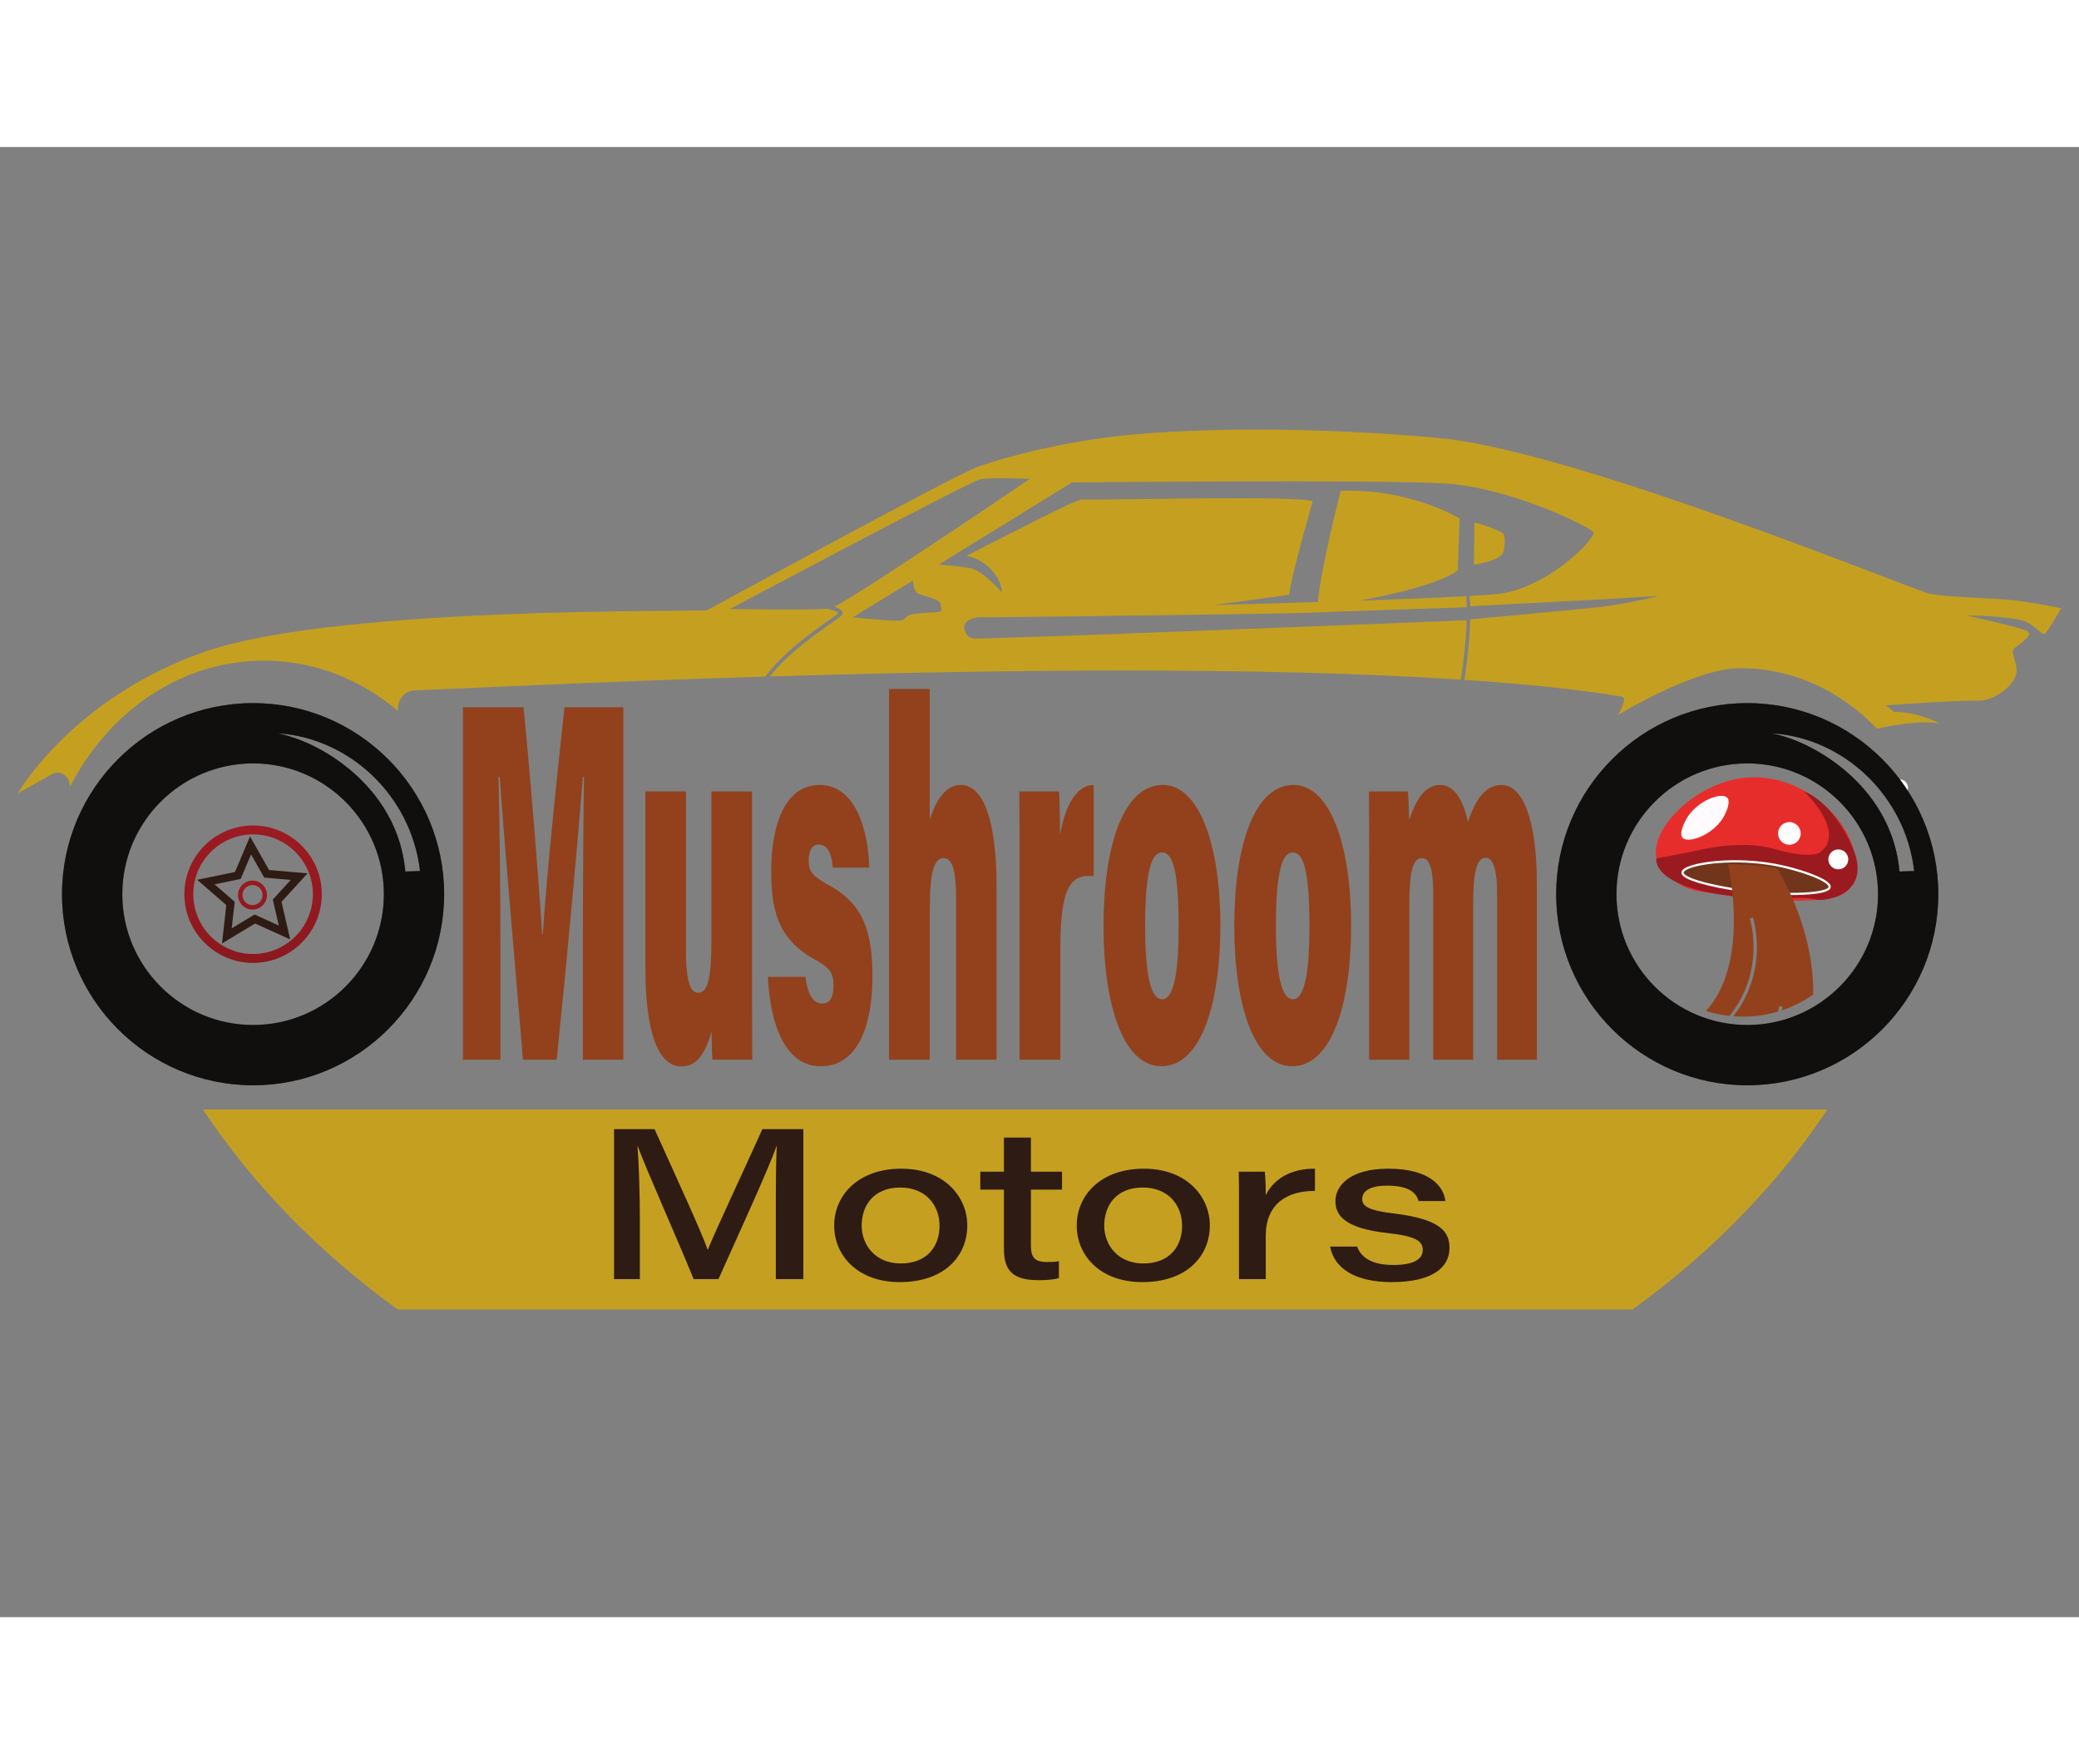 <?xml version="1.0" encoding="UTF-8"?>
<svg xmlns="http://www.w3.org/2000/svg" xmlns:xlink="http://www.w3.org/1999/xlink" width="841.89" height="714.331" viewBox="0 0 841.89 595.276">
<rect x="0" y="0" width="841.89" height="595.276" fill="#808080" stroke="none"/>
<defs>
<filter id="filter-remove-color" x="0%" y="0%" width="100%" height="100%">
<feColorMatrix color-interpolation-filters="sRGB" values="0 0 0 0 1 0 0 0 0 1 0 0 0 0 1 0 0 0 1 0" />
</filter>
<g>
<g id="glyph-0-0">
<path d="M 75.078 0 L 86.219 0 L 86.219 -60.734 L 69.625 -60.734 C 61.312 -42.234 50.766 -19.969 47.547 -11.906 L 47.453 -11.906 C 45.406 -18.156 34.859 -41.031 25.969 -60.734 L 9.562 -60.734 L 9.562 0 L 20.016 0 L 20.016 -23.984 C 20.016 -34.266 19.625 -46.859 19.047 -53.891 L 19.141 -53.891 C 22.844 -43.781 34.656 -17.562 41.797 0 L 51.844 0 C 61.312 -21.156 71.969 -44.297 75.375 -53.891 L 75.469 -53.891 C 75.078 -47.547 75.078 -36.578 75.078 -25.438 Z M 75.078 0 "/>
</g>
<g id="glyph-0-1">
<path d="M 31.25 -44.719 C 13.969 -44.719 4.094 -34.094 4.094 -21.672 C 4.094 -9.688 13.469 1.203 30.656 1.203 C 48.719 1.203 58 -9.344 58 -21.766 C 58 -33.156 48.922 -44.719 31.25 -44.719 Z M 30.859 -37.094 C 41.297 -37.094 46.766 -29.812 46.766 -21.594 C 46.766 -13.359 41.797 -6.344 31.047 -6.344 C 20.797 -6.344 15.234 -13.797 15.234 -21.672 C 15.234 -29.984 20.219 -37.094 30.859 -37.094 Z M 30.859 -37.094 "/>
</g>
<g id="glyph-0-2">
<path d="M 1.562 -43.516 L 1.562 -36.234 L 11.125 -36.234 L 11.125 -12.344 C 11.125 -3.766 14.359 0.422 25.094 0.422 C 28.219 0.422 31.047 0.25 33.391 -0.422 L 33.391 -7.281 C 31.922 -6.938 30.078 -6.938 28.609 -6.938 C 23.344 -6.938 22.062 -9 22.062 -13.703 L 22.062 -36.234 L 34.656 -36.234 L 34.656 -43.516 L 22.062 -43.516 L 22.062 -57.312 L 11.125 -57.312 L 11.125 -43.516 Z M 1.562 -43.516 "/>
</g>
<g id="glyph-0-3">
<path d="M 7.609 -31.703 L 7.609 0 L 18.453 0 L 18.453 -17.562 C 18.453 -30.328 26.953 -35.812 38.375 -35.719 L 38.375 -44.719 C 28.516 -44.812 21.578 -40.438 18.453 -34.016 C 18.453 -37.531 18.266 -42.156 18.062 -43.516 L 7.516 -43.516 C 7.609 -39.578 7.609 -35.641 7.609 -31.703 Z M 7.609 -31.703 "/>
</g>
<g id="glyph-0-4">
<path d="M 3.125 -13.188 C 4.781 -4.031 13.766 1.203 28.016 1.203 C 44.625 1.203 51.453 -4.797 51.453 -12.594 C 51.453 -19.016 48.141 -24.25 29.094 -26.562 C 18.266 -27.844 16.109 -29.641 16.109 -32.469 C 16.109 -34.781 17.875 -37.859 26.266 -37.859 C 36.219 -37.859 38.172 -34.094 38.953 -31.609 L 49.797 -31.609 C 49.203 -37.094 44.031 -44.719 26.75 -44.719 C 10.547 -44.719 5.266 -37.438 5.266 -31.609 C 5.266 -26.219 8.391 -20.641 26.266 -18.672 C 38.172 -17.391 40.625 -15.25 40.625 -11.828 C 40.625 -8.391 37.594 -5.734 28.703 -5.734 C 20.312 -5.734 15.719 -8.562 14.062 -13.188 Z M 3.125 -13.188 "/>
</g>
</g>
<clipPath id="clip-0">
<path clip-rule="nonzero" d="M 74 274 L 131 274 L 131 331 L 74 331 Z M 74 274 "/>
</clipPath>
<clipPath id="clip-1">
<path clip-rule="nonzero" d="M 74.66 302.539 C 74.66 317.883 87.141 330.363 102.484 330.363 C 117.824 330.363 130.305 317.883 130.305 302.539 C 130.305 287.199 117.824 274.719 102.484 274.719 C 87.141 274.719 74.66 287.199 74.66 302.539 M 78.27 302.539 C 78.27 289.188 89.129 278.324 102.484 278.324 C 115.836 278.324 126.699 289.188 126.699 302.539 C 126.699 315.895 115.836 326.758 102.484 326.758 C 89.129 326.758 78.27 315.895 78.27 302.539 "/>
</clipPath>
<linearGradient id="linear-pattern-0" gradientUnits="userSpaceOnUse" x1="0.639" y1="0" x2="0.799" y2="0" gradientTransform="matrix(0, 347.959, -347.959, 0, 102.483, 52.206)">
<stop offset="0" stop-color="rgb(61.377%, 10.382%, 13.162%)" stop-opacity="1"/>
<stop offset="0.031" stop-color="rgb(61.266%, 10.373%, 13.144%)" stop-opacity="1"/>
<stop offset="0.062" stop-color="rgb(61.046%, 10.356%, 13.107%)" stop-opacity="1"/>
<stop offset="0.094" stop-color="rgb(60.825%, 10.338%, 13.071%)" stop-opacity="1"/>
<stop offset="0.125" stop-color="rgb(60.602%, 10.32%, 13.033%)" stop-opacity="1"/>
<stop offset="0.156" stop-color="rgb(60.381%, 10.301%, 12.996%)" stop-opacity="1"/>
<stop offset="0.188" stop-color="rgb(60.156%, 10.283%, 12.958%)" stop-opacity="1"/>
<stop offset="0.219" stop-color="rgb(59.932%, 10.265%, 12.92%)" stop-opacity="1"/>
<stop offset="0.25" stop-color="rgb(59.708%, 10.246%, 12.881%)" stop-opacity="1"/>
<stop offset="0.281" stop-color="rgb(59.485%, 10.226%, 12.843%)" stop-opacity="1"/>
<stop offset="0.312" stop-color="rgb(59.259%, 10.208%, 12.805%)" stop-opacity="1"/>
<stop offset="0.344" stop-color="rgb(59.033%, 10.188%, 12.767%)" stop-opacity="1"/>
<stop offset="0.375" stop-color="rgb(58.806%, 10.168%, 12.727%)" stop-opacity="1"/>
<stop offset="0.406" stop-color="rgb(58.58%, 10.149%, 12.689%)" stop-opacity="1"/>
<stop offset="0.438" stop-color="rgb(58.351%, 10.129%, 12.65%)" stop-opacity="1"/>
<stop offset="0.469" stop-color="rgb(58.124%, 10.11%, 12.61%)" stop-opacity="1"/>
<stop offset="0.5" stop-color="rgb(57.895%, 10.089%, 12.572%)" stop-opacity="1"/>
<stop offset="0.531" stop-color="rgb(57.666%, 10.069%, 12.532%)" stop-opacity="1"/>
<stop offset="0.562" stop-color="rgb(57.437%, 10.048%, 12.492%)" stop-opacity="1"/>
<stop offset="0.594" stop-color="rgb(57.207%, 10.028%, 12.451%)" stop-opacity="1"/>
<stop offset="0.625" stop-color="rgb(56.975%, 10.007%, 12.411%)" stop-opacity="1"/>
<stop offset="0.656" stop-color="rgb(56.744%, 9.985%, 12.372%)" stop-opacity="1"/>
<stop offset="0.688" stop-color="rgb(56.512%, 9.964%, 12.331%)" stop-opacity="1"/>
<stop offset="0.719" stop-color="rgb(56.281%, 9.943%, 12.289%)" stop-opacity="1"/>
<stop offset="0.75" stop-color="rgb(56.049%, 9.921%, 12.25%)" stop-opacity="1"/>
<stop offset="0.781" stop-color="rgb(55.815%, 9.9%, 12.209%)" stop-opacity="1"/>
<stop offset="0.812" stop-color="rgb(55.582%, 9.879%, 12.167%)" stop-opacity="1"/>
<stop offset="0.844" stop-color="rgb(55.348%, 9.856%, 12.126%)" stop-opacity="1"/>
<stop offset="0.875" stop-color="rgb(55.115%, 9.834%, 12.085%)" stop-opacity="1"/>
<stop offset="0.906" stop-color="rgb(54.88%, 9.81%, 12.042%)" stop-opacity="1"/>
<stop offset="0.938" stop-color="rgb(54.643%, 9.789%, 12.001%)" stop-opacity="1"/>
<stop offset="0.969" stop-color="rgb(54.408%, 9.766%, 11.958%)" stop-opacity="1"/>
<stop offset="1" stop-color="rgb(54.173%, 9.743%, 11.917%)" stop-opacity="1"/>
</linearGradient>
<clipPath id="clip-2">
<path clip-rule="nonzero" d="M 96 297 L 109 297 L 109 309 L 96 309 Z M 96 297 "/>
</clipPath>
<clipPath id="clip-3">
<path clip-rule="nonzero" d="M 96.387 302.898 C 96.387 306.129 99.016 308.762 102.25 308.762 C 105.484 308.762 108.113 306.129 108.113 302.898 C 108.113 299.664 105.484 297.031 102.25 297.031 C 99.016 297.031 96.387 299.664 96.387 302.898 M 98.188 302.898 C 98.188 300.656 100.008 298.832 102.25 298.832 C 104.488 298.832 106.316 300.656 106.316 302.898 C 106.316 305.137 104.488 306.961 102.25 306.961 C 100.008 306.961 98.188 305.137 98.188 302.898 "/>
</clipPath>
<linearGradient id="linear-pattern-1" gradientUnits="userSpaceOnUse" x1="0.686" y1="0" x2="0.753" y2="0" gradientTransform="matrix(0, 176.241, -176.241, 0, 102.251, 176.102)">
<stop offset="0" stop-color="rgb(59.294%, 10.211%, 12.811%)" stop-opacity="1"/>
<stop offset="0.062" stop-color="rgb(59.2%, 10.204%, 12.794%)" stop-opacity="1"/>
<stop offset="0.125" stop-color="rgb(59.012%, 10.187%, 12.762%)" stop-opacity="1"/>
<stop offset="0.188" stop-color="rgb(58.824%, 10.172%, 12.73%)" stop-opacity="1"/>
<stop offset="0.25" stop-color="rgb(58.635%, 10.155%, 12.698%)" stop-opacity="1"/>
<stop offset="0.312" stop-color="rgb(58.444%, 10.138%, 12.665%)" stop-opacity="1"/>
<stop offset="0.375" stop-color="rgb(58.257%, 10.121%, 12.633%)" stop-opacity="1"/>
<stop offset="0.438" stop-color="rgb(58.066%, 10.104%, 12.601%)" stop-opacity="1"/>
<stop offset="0.5" stop-color="rgb(57.875%, 10.088%, 12.567%)" stop-opacity="1"/>
<stop offset="0.562" stop-color="rgb(57.684%, 10.071%, 12.535%)" stop-opacity="1"/>
<stop offset="0.625" stop-color="rgb(57.495%, 10.054%, 12.502%)" stop-opacity="1"/>
<stop offset="0.688" stop-color="rgb(57.303%, 10.036%, 12.468%)" stop-opacity="1"/>
<stop offset="0.75" stop-color="rgb(57.111%, 10.019%, 12.434%)" stop-opacity="1"/>
<stop offset="0.812" stop-color="rgb(56.92%, 10.002%, 12.401%)" stop-opacity="1"/>
<stop offset="0.875" stop-color="rgb(56.726%, 9.984%, 12.367%)" stop-opacity="1"/>
<stop offset="0.938" stop-color="rgb(56.534%, 9.966%, 12.334%)" stop-opacity="1"/>
<stop offset="1" stop-color="rgb(56.342%, 9.949%, 12.3%)" stop-opacity="1"/>
</linearGradient>
<mask id="mask-0">
<g filter="url(#filter-remove-color)">
<rect x="-84.189" y="-59.528" width="1010.268" height="714.331" fill="rgb(0%, 0%, 0%)" fill-opacity="0.5"/>
</g>
</mask>
<clipPath id="clip-4">
<path clip-rule="nonzero" d="M 0.105 0.16 L 154.859 0.16 L 154.859 154.922 L 0.105 154.922 Z M 0.105 0.16 "/>
</clipPath>
<clipPath id="clip-5">
<path clip-rule="nonzero" d="M 115.727 26.312 C 106.117 18.582 95.625 14.02 87.402 12.387 C 116.562 14.23 141.512 37.641 145.094 68.152 L 139.137 68.348 C 137.27 47.703 125.391 34.098 115.727 26.312 M 77.484 130.5 C 48.277 130.5 24.527 106.742 24.527 77.543 C 24.527 48.336 48.277 24.582 77.484 24.582 C 106.684 24.582 130.445 48.336 130.445 77.543 C 130.445 106.742 106.684 130.5 77.484 130.5 M 77.484 0.16 C 34.82 0.16 0.105 34.875 0.105 77.543 C 0.105 120.211 34.82 154.922 77.484 154.922 C 120.152 154.922 154.859 120.211 154.859 77.543 C 154.859 34.875 120.152 0.16 77.484 0.16 "/>
</clipPath>
<radialGradient id="radial-pattern-0" gradientUnits="userSpaceOnUse" cx="0" cy="0" fx="0" fy="0" r="126.349" gradientTransform="matrix(1, 0, 0, 1, 77.483, 77.541)">
<stop offset="0" stop-color="rgb(27.765%, 27.806%, 29.239%)" stop-opacity="1"/>
<stop offset="0.004" stop-color="rgb(27.641%, 27.664%, 29.08%)" stop-opacity="1"/>
<stop offset="0.008" stop-color="rgb(27.519%, 27.522%, 28.923%)" stop-opacity="1"/>
<stop offset="0.012" stop-color="rgb(27.394%, 27.382%, 28.766%)" stop-opacity="1"/>
<stop offset="0.016" stop-color="rgb(27.272%, 27.24%, 28.609%)" stop-opacity="1"/>
<stop offset="0.02" stop-color="rgb(27.148%, 27.1%, 28.453%)" stop-opacity="1"/>
<stop offset="0.023" stop-color="rgb(27.026%, 26.961%, 28.297%)" stop-opacity="1"/>
<stop offset="0.027" stop-color="rgb(26.904%, 26.82%, 28.142%)" stop-opacity="1"/>
<stop offset="0.031" stop-color="rgb(26.782%, 26.682%, 27.986%)" stop-opacity="1"/>
<stop offset="0.035" stop-color="rgb(26.66%, 26.543%, 27.832%)" stop-opacity="1"/>
<stop offset="0.039" stop-color="rgb(26.54%, 26.404%, 27.678%)" stop-opacity="1"/>
<stop offset="0.043" stop-color="rgb(26.418%, 26.266%, 27.524%)" stop-opacity="1"/>
<stop offset="0.047" stop-color="rgb(26.297%, 26.129%, 27.371%)" stop-opacity="1"/>
<stop offset="0.051" stop-color="rgb(26.176%, 25.992%, 27.219%)" stop-opacity="1"/>
<stop offset="0.055" stop-color="rgb(26.056%, 25.854%, 27.066%)" stop-opacity="1"/>
<stop offset="0.059" stop-color="rgb(25.935%, 25.717%, 26.913%)" stop-opacity="1"/>
<stop offset="0.062" stop-color="rgb(25.815%, 25.581%, 26.764%)" stop-opacity="1"/>
<stop offset="0.066" stop-color="rgb(25.696%, 25.446%, 26.613%)" stop-opacity="1"/>
<stop offset="0.07" stop-color="rgb(25.575%, 25.311%, 26.462%)" stop-opacity="1"/>
<stop offset="0.074" stop-color="rgb(25.456%, 25.175%, 26.311%)" stop-opacity="1"/>
<stop offset="0.078" stop-color="rgb(25.337%, 25.041%, 26.163%)" stop-opacity="1"/>
<stop offset="0.082" stop-color="rgb(25.218%, 24.907%, 26.013%)" stop-opacity="1"/>
<stop offset="0.086" stop-color="rgb(25.101%, 24.773%, 25.864%)" stop-opacity="1"/>
<stop offset="0.09" stop-color="rgb(24.982%, 24.64%, 25.716%)" stop-opacity="1"/>
<stop offset="0.094" stop-color="rgb(24.864%, 24.507%, 25.568%)" stop-opacity="1"/>
<stop offset="0.098" stop-color="rgb(24.745%, 24.374%, 25.421%)" stop-opacity="1"/>
<stop offset="0.102" stop-color="rgb(24.629%, 24.243%, 25.275%)" stop-opacity="1"/>
<stop offset="0.105" stop-color="rgb(24.512%, 24.11%, 25.128%)" stop-opacity="1"/>
<stop offset="0.109" stop-color="rgb(24.394%, 23.979%, 24.982%)" stop-opacity="1"/>
<stop offset="0.113" stop-color="rgb(24.277%, 23.848%, 24.837%)" stop-opacity="1"/>
<stop offset="0.117" stop-color="rgb(24.161%, 23.717%, 24.692%)" stop-opacity="1"/>
<stop offset="0.121" stop-color="rgb(24.045%, 23.587%, 24.547%)" stop-opacity="1"/>
<stop offset="0.125" stop-color="rgb(23.929%, 23.456%, 24.402%)" stop-opacity="1"/>
<stop offset="0.129" stop-color="rgb(23.814%, 23.328%, 24.26%)" stop-opacity="1"/>
<stop offset="0.133" stop-color="rgb(23.698%, 23.198%, 24.117%)" stop-opacity="1"/>
<stop offset="0.137" stop-color="rgb(23.584%, 23.07%, 23.973%)" stop-opacity="1"/>
<stop offset="0.141" stop-color="rgb(23.468%, 22.942%, 23.831%)" stop-opacity="1"/>
<stop offset="0.145" stop-color="rgb(23.354%, 22.813%, 23.689%)" stop-opacity="1"/>
<stop offset="0.148" stop-color="rgb(23.239%, 22.685%, 23.547%)" stop-opacity="1"/>
<stop offset="0.152" stop-color="rgb(23.126%, 22.559%, 23.407%)" stop-opacity="1"/>
<stop offset="0.156" stop-color="rgb(23.012%, 22.432%, 23.267%)" stop-opacity="1"/>
<stop offset="0.16" stop-color="rgb(22.899%, 22.305%, 23.126%)" stop-opacity="1"/>
<stop offset="0.164" stop-color="rgb(22.784%, 22.18%, 22.987%)" stop-opacity="1"/>
<stop offset="0.168" stop-color="rgb(22.673%, 22.054%, 22.849%)" stop-opacity="1"/>
<stop offset="0.172" stop-color="rgb(22.56%, 21.928%, 22.71%)" stop-opacity="1"/>
<stop offset="0.176" stop-color="rgb(22.447%, 21.803%, 22.571%)" stop-opacity="1"/>
<stop offset="0.18" stop-color="rgb(22.336%, 21.68%, 22.433%)" stop-opacity="1"/>
<stop offset="0.184" stop-color="rgb(22.223%, 21.556%, 22.296%)" stop-opacity="1"/>
<stop offset="0.188" stop-color="rgb(22.112%, 21.431%, 22.159%)" stop-opacity="1"/>
<stop offset="0.191" stop-color="rgb(22%, 21.309%, 22.023%)" stop-opacity="1"/>
<stop offset="0.195" stop-color="rgb(21.889%, 21.185%, 21.887%)" stop-opacity="1"/>
<stop offset="0.199" stop-color="rgb(21.779%, 21.063%, 21.751%)" stop-opacity="1"/>
<stop offset="0.203" stop-color="rgb(21.667%, 20.941%, 21.617%)" stop-opacity="1"/>
<stop offset="0.207" stop-color="rgb(21.558%, 20.821%, 21.481%)" stop-opacity="1"/>
<stop offset="0.211" stop-color="rgb(21.449%, 20.7%, 21.349%)" stop-opacity="1"/>
<stop offset="0.215" stop-color="rgb(21.339%, 20.578%, 21.214%)" stop-opacity="1"/>
<stop offset="0.219" stop-color="rgb(21.23%, 20.459%, 21.082%)" stop-opacity="1"/>
<stop offset="0.223" stop-color="rgb(21.121%, 20.338%, 20.949%)" stop-opacity="1"/>
<stop offset="0.227" stop-color="rgb(21.013%, 20.219%, 20.818%)" stop-opacity="1"/>
<stop offset="0.23" stop-color="rgb(20.903%, 20.1%, 20.685%)" stop-opacity="1"/>
<stop offset="0.234" stop-color="rgb(20.796%, 19.981%, 20.555%)" stop-opacity="1"/>
<stop offset="0.238" stop-color="rgb(20.688%, 19.864%, 20.424%)" stop-opacity="1"/>
<stop offset="0.242" stop-color="rgb(20.581%, 19.745%, 20.294%)" stop-opacity="1"/>
<stop offset="0.246" stop-color="rgb(20.474%, 19.627%, 20.164%)" stop-opacity="1"/>
<stop offset="0.25" stop-color="rgb(20.366%, 19.511%, 20.036%)" stop-opacity="1"/>
<stop offset="0.254" stop-color="rgb(20.261%, 19.394%, 19.907%)" stop-opacity="1"/>
<stop offset="0.258" stop-color="rgb(20.154%, 19.278%, 19.778%)" stop-opacity="1"/>
<stop offset="0.262" stop-color="rgb(20.049%, 19.162%, 19.652%)" stop-opacity="1"/>
<stop offset="0.266" stop-color="rgb(19.943%, 19.048%, 19.524%)" stop-opacity="1"/>
<stop offset="0.27" stop-color="rgb(19.836%, 18.932%, 19.397%)" stop-opacity="1"/>
<stop offset="0.273" stop-color="rgb(19.733%, 18.819%, 19.27%)" stop-opacity="1"/>
<stop offset="0.277" stop-color="rgb(19.627%, 18.704%, 19.145%)" stop-opacity="1"/>
<stop offset="0.281" stop-color="rgb(19.524%, 18.591%, 19.02%)" stop-opacity="1"/>
<stop offset="0.285" stop-color="rgb(19.42%, 18.478%, 18.896%)" stop-opacity="1"/>
<stop offset="0.289" stop-color="rgb(19.316%, 18.365%, 18.771%)" stop-opacity="1"/>
<stop offset="0.293" stop-color="rgb(19.214%, 18.253%, 18.648%)" stop-opacity="1"/>
<stop offset="0.297" stop-color="rgb(19.11%, 18.141%, 18.524%)" stop-opacity="1"/>
<stop offset="0.301" stop-color="rgb(19.008%, 18.03%, 18.402%)" stop-opacity="1"/>
<stop offset="0.305" stop-color="rgb(18.906%, 17.92%, 18.28%)" stop-opacity="1"/>
<stop offset="0.309" stop-color="rgb(18.803%, 17.81%, 18.159%)" stop-opacity="1"/>
<stop offset="0.312" stop-color="rgb(18.703%, 17.699%, 18.037%)" stop-opacity="1"/>
<stop offset="0.316" stop-color="rgb(18.602%, 17.59%, 17.917%)" stop-opacity="1"/>
<stop offset="0.32" stop-color="rgb(18.501%, 17.48%, 17.798%)" stop-opacity="1"/>
<stop offset="0.324" stop-color="rgb(18.401%, 17.374%, 17.679%)" stop-opacity="1"/>
<stop offset="0.328" stop-color="rgb(18.3%, 17.265%, 17.56%)" stop-opacity="1"/>
<stop offset="0.332" stop-color="rgb(18.201%, 17.157%, 17.441%)" stop-opacity="1"/>
<stop offset="0.336" stop-color="rgb(18.102%, 17.05%, 17.323%)" stop-opacity="1"/>
<stop offset="0.34" stop-color="rgb(18.004%, 16.945%, 17.206%)" stop-opacity="1"/>
<stop offset="0.344" stop-color="rgb(17.905%, 16.838%, 17.09%)" stop-opacity="1"/>
<stop offset="0.348" stop-color="rgb(17.807%, 16.733%, 16.974%)" stop-opacity="1"/>
<stop offset="0.352" stop-color="rgb(17.709%, 16.628%, 16.858%)" stop-opacity="1"/>
<stop offset="0.355" stop-color="rgb(17.612%, 16.524%, 16.743%)" stop-opacity="1"/>
<stop offset="0.359" stop-color="rgb(17.516%, 16.42%, 16.631%)" stop-opacity="1"/>
<stop offset="0.363" stop-color="rgb(17.419%, 16.316%, 16.516%)" stop-opacity="1"/>
<stop offset="0.367" stop-color="rgb(17.323%, 16.214%, 16.403%)" stop-opacity="1"/>
<stop offset="0.371" stop-color="rgb(17.227%, 16.112%, 16.29%)" stop-opacity="1"/>
<stop offset="0.375" stop-color="rgb(17.133%, 16.011%, 16.18%)" stop-opacity="1"/>
<stop offset="0.379" stop-color="rgb(17.039%, 15.909%, 16.069%)" stop-opacity="1"/>
<stop offset="0.383" stop-color="rgb(16.945%, 15.808%, 15.958%)" stop-opacity="1"/>
<stop offset="0.387" stop-color="rgb(16.85%, 15.709%, 15.848%)" stop-opacity="1"/>
<stop offset="0.391" stop-color="rgb(16.757%, 15.61%, 15.739%)" stop-opacity="1"/>
<stop offset="0.395" stop-color="rgb(16.666%, 15.511%, 15.631%)" stop-opacity="1"/>
<stop offset="0.398" stop-color="rgb(16.574%, 15.413%, 15.523%)" stop-opacity="1"/>
<stop offset="0.402" stop-color="rgb(16.483%, 15.315%, 15.416%)" stop-opacity="1"/>
<stop offset="0.406" stop-color="rgb(16.391%, 15.219%, 15.311%)" stop-opacity="1"/>
<stop offset="0.41" stop-color="rgb(16.301%, 15.123%, 15.205%)" stop-opacity="1"/>
<stop offset="0.414" stop-color="rgb(16.211%, 15.027%, 15.1%)" stop-opacity="1"/>
<stop offset="0.418" stop-color="rgb(16.122%, 14.932%, 14.996%)" stop-opacity="1"/>
<stop offset="0.422" stop-color="rgb(16.034%, 14.839%, 14.893%)" stop-opacity="1"/>
<stop offset="0.426" stop-color="rgb(15.945%, 14.746%, 14.79%)" stop-opacity="1"/>
<stop offset="0.43" stop-color="rgb(15.858%, 14.653%, 14.69%)" stop-opacity="1"/>
<stop offset="0.434" stop-color="rgb(15.771%, 14.561%, 14.589%)" stop-opacity="1"/>
<stop offset="0.438" stop-color="rgb(15.686%, 14.47%, 14.488%)" stop-opacity="1"/>
<stop offset="0.441" stop-color="rgb(15.601%, 14.38%, 14.391%)" stop-opacity="1"/>
<stop offset="0.445" stop-color="rgb(15.517%, 14.291%, 14.293%)" stop-opacity="1"/>
<stop offset="0.449" stop-color="rgb(15.434%, 14.203%, 14.197%)" stop-opacity="1"/>
<stop offset="0.453" stop-color="rgb(15.35%, 14.116%, 14.101%)" stop-opacity="1"/>
<stop offset="0.457" stop-color="rgb(15.269%, 14.029%, 14.006%)" stop-opacity="1"/>
<stop offset="0.461" stop-color="rgb(15.189%, 13.945%, 13.913%)" stop-opacity="1"/>
<stop offset="0.465" stop-color="rgb(15.109%, 13.86%, 13.82%)" stop-opacity="1"/>
<stop offset="0.469" stop-color="rgb(15.03%, 13.777%, 13.73%)" stop-opacity="1"/>
<stop offset="0.473" stop-color="rgb(14.954%, 13.696%, 13.641%)" stop-opacity="1"/>
<stop offset="0.477" stop-color="rgb(14.877%, 13.617%, 13.553%)" stop-opacity="1"/>
<stop offset="0.48" stop-color="rgb(14.767%, 13.501%, 13.426%)" stop-opacity="1"/>
<stop offset="0.488" stop-color="rgb(14.626%, 13.351%, 13.264%)" stop-opacity="1"/>
<stop offset="0.496" stop-color="rgb(14.569%, 13.292%, 13.199%)" stop-opacity="1"/>
<stop offset="0.512" stop-color="rgb(14.658%, 13.385%, 13.301%)" stop-opacity="1"/>
<stop offset="0.516" stop-color="rgb(14.812%, 13.547%, 13.478%)" stop-opacity="1"/>
<stop offset="0.52" stop-color="rgb(14.964%, 13.708%, 13.654%)" stop-opacity="1"/>
<stop offset="0.523" stop-color="rgb(15.117%, 13.869%, 13.831%)" stop-opacity="1"/>
<stop offset="0.527" stop-color="rgb(15.269%, 14.029%, 14.006%)" stop-opacity="1"/>
<stop offset="0.531" stop-color="rgb(15.421%, 14.189%, 14.182%)" stop-opacity="1"/>
<stop offset="0.535" stop-color="rgb(15.572%, 14.349%, 14.355%)" stop-opacity="1"/>
<stop offset="0.539" stop-color="rgb(15.723%, 14.508%, 14.531%)" stop-opacity="1"/>
<stop offset="0.543" stop-color="rgb(15.872%, 14.667%, 14.705%)" stop-opacity="1"/>
<stop offset="0.547" stop-color="rgb(16.022%, 14.825%, 14.879%)" stop-opacity="1"/>
<stop offset="0.551" stop-color="rgb(16.171%, 14.984%, 15.053%)" stop-opacity="1"/>
<stop offset="0.555" stop-color="rgb(16.319%, 15.143%, 15.227%)" stop-opacity="1"/>
<stop offset="0.559" stop-color="rgb(16.467%, 15.3%, 15.399%)" stop-opacity="1"/>
<stop offset="0.562" stop-color="rgb(16.615%, 15.457%, 15.572%)" stop-opacity="1"/>
<stop offset="0.566" stop-color="rgb(16.762%, 15.614%, 15.744%)" stop-opacity="1"/>
<stop offset="0.57" stop-color="rgb(16.908%, 15.77%, 15.916%)" stop-opacity="1"/>
<stop offset="0.574" stop-color="rgb(17.055%, 15.926%, 16.087%)" stop-opacity="1"/>
<stop offset="0.578" stop-color="rgb(17.2%, 16.081%, 16.258%)" stop-opacity="1"/>
<stop offset="0.582" stop-color="rgb(17.345%, 16.237%, 16.429%)" stop-opacity="1"/>
<stop offset="0.586" stop-color="rgb(17.488%, 16.391%, 16.599%)" stop-opacity="1"/>
<stop offset="0.59" stop-color="rgb(17.633%, 16.545%, 16.768%)" stop-opacity="1"/>
<stop offset="0.594" stop-color="rgb(17.776%, 16.701%, 16.937%)" stop-opacity="1"/>
<stop offset="0.598" stop-color="rgb(17.918%, 16.852%, 17.105%)" stop-opacity="1"/>
<stop offset="0.602" stop-color="rgb(18.06%, 17.006%, 17.274%)" stop-opacity="1"/>
<stop offset="0.605" stop-color="rgb(18.201%, 17.159%, 17.442%)" stop-opacity="1"/>
<stop offset="0.609" stop-color="rgb(18.343%, 17.31%, 17.609%)" stop-opacity="1"/>
<stop offset="0.613" stop-color="rgb(18.483%, 17.462%, 17.776%)" stop-opacity="1"/>
<stop offset="0.617" stop-color="rgb(18.622%, 17.612%, 17.941%)" stop-opacity="1"/>
<stop offset="0.621" stop-color="rgb(18.762%, 17.763%, 18.108%)" stop-opacity="1"/>
<stop offset="0.625" stop-color="rgb(18.9%, 17.912%, 18.272%)" stop-opacity="1"/>
<stop offset="0.629" stop-color="rgb(19.037%, 18.062%, 18.437%)" stop-opacity="1"/>
<stop offset="0.633" stop-color="rgb(19.174%, 18.211%, 18.6%)" stop-opacity="1"/>
<stop offset="0.637" stop-color="rgb(19.31%, 18.359%, 18.764%)" stop-opacity="1"/>
<stop offset="0.641" stop-color="rgb(19.446%, 18.506%, 18.927%)" stop-opacity="1"/>
<stop offset="0.645" stop-color="rgb(19.582%, 18.654%, 19.09%)" stop-opacity="1"/>
<stop offset="0.648" stop-color="rgb(19.716%, 18.8%, 19.252%)" stop-opacity="1"/>
<stop offset="0.652" stop-color="rgb(19.85%, 18.947%, 19.412%)" stop-opacity="1"/>
<stop offset="0.656" stop-color="rgb(19.984%, 19.092%, 19.572%)" stop-opacity="1"/>
<stop offset="0.66" stop-color="rgb(20.116%, 19.237%, 19.733%)" stop-opacity="1"/>
<stop offset="0.664" stop-color="rgb(20.248%, 19.38%, 19.891%)" stop-opacity="1"/>
<stop offset="0.668" stop-color="rgb(20.38%, 19.524%, 20.05%)" stop-opacity="1"/>
<stop offset="0.672" stop-color="rgb(20.511%, 19.667%, 20.209%)" stop-opacity="1"/>
<stop offset="0.676" stop-color="rgb(20.639%, 19.81%, 20.366%)" stop-opacity="1"/>
<stop offset="0.68" stop-color="rgb(20.769%, 19.952%, 20.522%)" stop-opacity="1"/>
<stop offset="0.684" stop-color="rgb(20.898%, 20.093%, 20.679%)" stop-opacity="1"/>
<stop offset="0.688" stop-color="rgb(21.025%, 20.233%, 20.833%)" stop-opacity="1"/>
<stop offset="0.691" stop-color="rgb(21.152%, 20.372%, 20.987%)" stop-opacity="1"/>
<stop offset="0.695" stop-color="rgb(21.278%, 20.511%, 21.141%)" stop-opacity="1"/>
<stop offset="0.699" stop-color="rgb(21.404%, 20.65%, 21.294%)" stop-opacity="1"/>
<stop offset="0.703" stop-color="rgb(21.529%, 20.789%, 21.446%)" stop-opacity="1"/>
<stop offset="0.707" stop-color="rgb(21.652%, 20.924%, 21.597%)" stop-opacity="1"/>
<stop offset="0.711" stop-color="rgb(21.776%, 21.06%, 21.748%)" stop-opacity="1"/>
<stop offset="0.715" stop-color="rgb(21.898%, 21.196%, 21.898%)" stop-opacity="1"/>
<stop offset="0.719" stop-color="rgb(22.02%, 21.332%, 22.047%)" stop-opacity="1"/>
<stop offset="0.723" stop-color="rgb(22.141%, 21.465%, 22.195%)" stop-opacity="1"/>
<stop offset="0.727" stop-color="rgb(22.261%, 21.597%, 22.342%)" stop-opacity="1"/>
<stop offset="0.73" stop-color="rgb(22.38%, 21.73%, 22.488%)" stop-opacity="1"/>
<stop offset="0.734" stop-color="rgb(22.499%, 21.861%, 22.635%)" stop-opacity="1"/>
<stop offset="0.738" stop-color="rgb(22.617%, 21.992%, 22.78%)" stop-opacity="1"/>
<stop offset="0.742" stop-color="rgb(22.734%, 22.122%, 22.923%)" stop-opacity="1"/>
<stop offset="0.746" stop-color="rgb(22.85%, 22.252%, 23.067%)" stop-opacity="1"/>
<stop offset="0.75" stop-color="rgb(22.964%, 22.38%, 23.209%)" stop-opacity="1"/>
<stop offset="0.754" stop-color="rgb(23.08%, 22.507%, 23.351%)" stop-opacity="1"/>
<stop offset="0.758" stop-color="rgb(23.193%, 22.633%, 23.489%)" stop-opacity="1"/>
<stop offset="0.762" stop-color="rgb(23.306%, 22.758%, 23.628%)" stop-opacity="1"/>
<stop offset="0.766" stop-color="rgb(23.418%, 22.884%, 23.767%)" stop-opacity="1"/>
<stop offset="0.77" stop-color="rgb(23.529%, 23.009%, 23.904%)" stop-opacity="1"/>
<stop offset="0.773" stop-color="rgb(23.637%, 23.131%, 24.042%)" stop-opacity="1"/>
<stop offset="0.777" stop-color="rgb(23.747%, 23.253%, 24.176%)" stop-opacity="1"/>
<stop offset="0.781" stop-color="rgb(23.856%, 23.373%, 24.31%)" stop-opacity="1"/>
<stop offset="0.785" stop-color="rgb(23.962%, 23.494%, 24.443%)" stop-opacity="1"/>
<stop offset="0.789" stop-color="rgb(24.068%, 23.613%, 24.576%)" stop-opacity="1"/>
<stop offset="0.793" stop-color="rgb(24.174%, 23.732%, 24.707%)" stop-opacity="1"/>
<stop offset="0.797" stop-color="rgb(24.278%, 23.848%, 24.837%)" stop-opacity="1"/>
<stop offset="0.801" stop-color="rgb(24.382%, 23.964%, 24.965%)" stop-opacity="1"/>
<stop offset="0.805" stop-color="rgb(24.484%, 24.078%, 25.093%)" stop-opacity="1"/>
<stop offset="0.809" stop-color="rgb(24.585%, 24.193%, 25.22%)" stop-opacity="1"/>
<stop offset="0.812" stop-color="rgb(24.686%, 24.306%, 25.346%)" stop-opacity="1"/>
<stop offset="0.816" stop-color="rgb(24.785%, 24.419%, 25.47%)" stop-opacity="1"/>
<stop offset="0.82" stop-color="rgb(24.883%, 24.529%, 25.592%)" stop-opacity="1"/>
<stop offset="0.824" stop-color="rgb(24.98%, 24.637%, 25.714%)" stop-opacity="1"/>
<stop offset="0.828" stop-color="rgb(25.076%, 24.747%, 25.835%)" stop-opacity="1"/>
<stop offset="0.832" stop-color="rgb(25.171%, 24.854%, 25.954%)" stop-opacity="1"/>
<stop offset="0.836" stop-color="rgb(25.266%, 24.96%, 26.071%)" stop-opacity="1"/>
<stop offset="0.84" stop-color="rgb(25.359%, 25.064%, 26.187%)" stop-opacity="1"/>
<stop offset="0.844" stop-color="rgb(25.45%, 25.168%, 26.303%)" stop-opacity="1"/>
<stop offset="0.848" stop-color="rgb(25.54%, 25.27%, 26.416%)" stop-opacity="1"/>
<stop offset="0.852" stop-color="rgb(25.63%, 25.372%, 26.529%)" stop-opacity="1"/>
<stop offset="0.855" stop-color="rgb(25.717%, 25.471%, 26.639%)" stop-opacity="1"/>
<stop offset="0.859" stop-color="rgb(25.804%, 25.569%, 26.75%)" stop-opacity="1"/>
<stop offset="0.863" stop-color="rgb(25.89%, 25.667%, 26.857%)" stop-opacity="1"/>
<stop offset="0.867" stop-color="rgb(25.975%, 25.763%, 26.964%)" stop-opacity="1"/>
<stop offset="0.871" stop-color="rgb(26.059%, 25.858%, 27.069%)" stop-opacity="1"/>
<stop offset="0.875" stop-color="rgb(26.14%, 25.951%, 27.173%)" stop-opacity="1"/>
<stop offset="0.879" stop-color="rgb(26.221%, 26.041%, 27.274%)" stop-opacity="1"/>
<stop offset="0.883" stop-color="rgb(26.3%, 26.132%, 27.374%)" stop-opacity="1"/>
<stop offset="0.887" stop-color="rgb(26.378%, 26.221%, 27.473%)" stop-opacity="1"/>
<stop offset="0.891" stop-color="rgb(26.454%, 26.308%, 27.57%)" stop-opacity="1"/>
<stop offset="0.895" stop-color="rgb(26.529%, 26.393%, 27.666%)" stop-opacity="1"/>
<stop offset="0.898" stop-color="rgb(26.604%, 26.477%, 27.759%)" stop-opacity="1"/>
<stop offset="0.902" stop-color="rgb(26.675%, 26.559%, 27.85%)" stop-opacity="1"/>
<stop offset="0.906" stop-color="rgb(26.746%, 26.639%, 27.94%)" stop-opacity="1"/>
<stop offset="0.91" stop-color="rgb(26.849%, 26.756%, 28.07%)" stop-opacity="1"/>
<stop offset="0.918" stop-color="rgb(26.981%, 26.907%, 28.238%)" stop-opacity="1"/>
<stop offset="0.926" stop-color="rgb(27.106%, 27.049%, 28.397%)" stop-opacity="1"/>
<stop offset="0.934" stop-color="rgb(27.225%, 27.185%, 28.548%)" stop-opacity="1"/>
<stop offset="0.941" stop-color="rgb(27.361%, 27.341%, 28.722%)" stop-opacity="1"/>
<stop offset="0.953" stop-color="rgb(27.509%, 27.51%, 28.909%)" stop-opacity="1"/>
<stop offset="0.965" stop-color="rgb(27.652%, 27.675%, 29.092%)" stop-opacity="1"/>
<stop offset="0.98" stop-color="rgb(27.776%, 27.818%, 29.253%)" stop-opacity="1"/>
<stop offset="1" stop-color="rgb(27.827%, 27.876%, 29.318%)" stop-opacity="1"/>
</radialGradient>
<clipPath id="clip-6">
<rect x="0" y="0" width="155" height="155"/>
</clipPath>
<g id="source-5" clip-path="url(#clip-6)">
<g clip-path="url(#clip-4)">
<g clip-path="url(#clip-5)">
<path fill-rule="nonzero" fill="url(#radial-pattern-0)" d="M 0.105 0.16 L 0.105 154.922 L 154.859 154.922 L 154.859 0.16 Z M 0.105 0.16 "/>
</g>
</g>
</g>
<mask id="mask-1">
<g filter="url(#filter-remove-color)">
<rect x="-84.189" y="-59.528" width="1010.268" height="714.331" fill="rgb(0%, 0%, 0%)" fill-opacity="0.5"/>
</g>
</mask>
<clipPath id="clip-7">
<path clip-rule="nonzero" d="M 0.168 0.16 L 154.922 0.16 L 154.922 154.922 L 0.168 154.922 Z M 0.168 0.16 "/>
</clipPath>
<clipPath id="clip-8">
<path clip-rule="nonzero" d="M 115.785 26.312 C 106.18 18.582 95.684 14.02 87.461 12.387 C 116.621 14.23 141.57 37.641 145.152 68.152 L 139.199 68.348 C 137.332 47.703 125.453 34.098 115.785 26.312 M 77.543 130.5 C 48.34 130.5 24.586 106.742 24.586 77.543 C 24.586 48.336 48.34 24.582 77.543 24.582 C 106.746 24.582 130.508 48.336 130.508 77.543 C 130.508 106.742 106.746 130.5 77.543 130.5 M 77.543 0.16 C 34.879 0.16 0.168 34.875 0.168 77.543 C 0.168 120.211 34.879 154.922 77.543 154.922 C 120.215 154.922 154.922 120.211 154.922 77.543 C 154.922 34.875 120.215 0.16 77.543 0.16 "/>
</clipPath>
<radialGradient id="radial-pattern-1" gradientUnits="userSpaceOnUse" cx="0" cy="0" fx="0" fy="0" r="126.349" gradientTransform="matrix(1, 0, 0, 1, 77.544, 77.541)">
<stop offset="0" stop-color="rgb(27.765%, 27.806%, 29.239%)" stop-opacity="1"/>
<stop offset="0.004" stop-color="rgb(27.641%, 27.664%, 29.08%)" stop-opacity="1"/>
<stop offset="0.008" stop-color="rgb(27.519%, 27.522%, 28.923%)" stop-opacity="1"/>
<stop offset="0.012" stop-color="rgb(27.394%, 27.382%, 28.766%)" stop-opacity="1"/>
<stop offset="0.016" stop-color="rgb(27.272%, 27.24%, 28.609%)" stop-opacity="1"/>
<stop offset="0.02" stop-color="rgb(27.148%, 27.1%, 28.453%)" stop-opacity="1"/>
<stop offset="0.023" stop-color="rgb(27.026%, 26.961%, 28.297%)" stop-opacity="1"/>
<stop offset="0.027" stop-color="rgb(26.904%, 26.82%, 28.142%)" stop-opacity="1"/>
<stop offset="0.031" stop-color="rgb(26.782%, 26.682%, 27.986%)" stop-opacity="1"/>
<stop offset="0.035" stop-color="rgb(26.66%, 26.543%, 27.832%)" stop-opacity="1"/>
<stop offset="0.039" stop-color="rgb(26.54%, 26.404%, 27.678%)" stop-opacity="1"/>
<stop offset="0.043" stop-color="rgb(26.418%, 26.266%, 27.524%)" stop-opacity="1"/>
<stop offset="0.047" stop-color="rgb(26.297%, 26.129%, 27.371%)" stop-opacity="1"/>
<stop offset="0.051" stop-color="rgb(26.176%, 25.992%, 27.219%)" stop-opacity="1"/>
<stop offset="0.055" stop-color="rgb(26.056%, 25.854%, 27.066%)" stop-opacity="1"/>
<stop offset="0.059" stop-color="rgb(25.935%, 25.717%, 26.913%)" stop-opacity="1"/>
<stop offset="0.062" stop-color="rgb(25.815%, 25.581%, 26.764%)" stop-opacity="1"/>
<stop offset="0.066" stop-color="rgb(25.696%, 25.446%, 26.613%)" stop-opacity="1"/>
<stop offset="0.07" stop-color="rgb(25.575%, 25.311%, 26.462%)" stop-opacity="1"/>
<stop offset="0.074" stop-color="rgb(25.456%, 25.175%, 26.311%)" stop-opacity="1"/>
<stop offset="0.078" stop-color="rgb(25.337%, 25.041%, 26.163%)" stop-opacity="1"/>
<stop offset="0.082" stop-color="rgb(25.218%, 24.907%, 26.013%)" stop-opacity="1"/>
<stop offset="0.086" stop-color="rgb(25.101%, 24.773%, 25.864%)" stop-opacity="1"/>
<stop offset="0.09" stop-color="rgb(24.982%, 24.64%, 25.716%)" stop-opacity="1"/>
<stop offset="0.094" stop-color="rgb(24.864%, 24.507%, 25.568%)" stop-opacity="1"/>
<stop offset="0.098" stop-color="rgb(24.745%, 24.374%, 25.421%)" stop-opacity="1"/>
<stop offset="0.102" stop-color="rgb(24.629%, 24.243%, 25.275%)" stop-opacity="1"/>
<stop offset="0.105" stop-color="rgb(24.512%, 24.11%, 25.128%)" stop-opacity="1"/>
<stop offset="0.109" stop-color="rgb(24.394%, 23.979%, 24.982%)" stop-opacity="1"/>
<stop offset="0.113" stop-color="rgb(24.277%, 23.848%, 24.837%)" stop-opacity="1"/>
<stop offset="0.117" stop-color="rgb(24.161%, 23.717%, 24.692%)" stop-opacity="1"/>
<stop offset="0.121" stop-color="rgb(24.045%, 23.587%, 24.547%)" stop-opacity="1"/>
<stop offset="0.125" stop-color="rgb(23.929%, 23.456%, 24.402%)" stop-opacity="1"/>
<stop offset="0.129" stop-color="rgb(23.814%, 23.328%, 24.26%)" stop-opacity="1"/>
<stop offset="0.133" stop-color="rgb(23.698%, 23.198%, 24.117%)" stop-opacity="1"/>
<stop offset="0.137" stop-color="rgb(23.584%, 23.07%, 23.973%)" stop-opacity="1"/>
<stop offset="0.141" stop-color="rgb(23.468%, 22.942%, 23.831%)" stop-opacity="1"/>
<stop offset="0.145" stop-color="rgb(23.354%, 22.813%, 23.689%)" stop-opacity="1"/>
<stop offset="0.148" stop-color="rgb(23.239%, 22.685%, 23.547%)" stop-opacity="1"/>
<stop offset="0.152" stop-color="rgb(23.126%, 22.559%, 23.407%)" stop-opacity="1"/>
<stop offset="0.156" stop-color="rgb(23.012%, 22.432%, 23.267%)" stop-opacity="1"/>
<stop offset="0.16" stop-color="rgb(22.899%, 22.305%, 23.126%)" stop-opacity="1"/>
<stop offset="0.164" stop-color="rgb(22.784%, 22.18%, 22.987%)" stop-opacity="1"/>
<stop offset="0.168" stop-color="rgb(22.673%, 22.054%, 22.849%)" stop-opacity="1"/>
<stop offset="0.172" stop-color="rgb(22.56%, 21.928%, 22.71%)" stop-opacity="1"/>
<stop offset="0.176" stop-color="rgb(22.447%, 21.803%, 22.571%)" stop-opacity="1"/>
<stop offset="0.18" stop-color="rgb(22.336%, 21.68%, 22.433%)" stop-opacity="1"/>
<stop offset="0.184" stop-color="rgb(22.223%, 21.556%, 22.296%)" stop-opacity="1"/>
<stop offset="0.188" stop-color="rgb(22.112%, 21.431%, 22.159%)" stop-opacity="1"/>
<stop offset="0.191" stop-color="rgb(22%, 21.309%, 22.023%)" stop-opacity="1"/>
<stop offset="0.195" stop-color="rgb(21.889%, 21.185%, 21.887%)" stop-opacity="1"/>
<stop offset="0.199" stop-color="rgb(21.779%, 21.063%, 21.751%)" stop-opacity="1"/>
<stop offset="0.203" stop-color="rgb(21.667%, 20.941%, 21.617%)" stop-opacity="1"/>
<stop offset="0.207" stop-color="rgb(21.558%, 20.821%, 21.481%)" stop-opacity="1"/>
<stop offset="0.211" stop-color="rgb(21.449%, 20.7%, 21.349%)" stop-opacity="1"/>
<stop offset="0.215" stop-color="rgb(21.339%, 20.578%, 21.214%)" stop-opacity="1"/>
<stop offset="0.219" stop-color="rgb(21.23%, 20.459%, 21.082%)" stop-opacity="1"/>
<stop offset="0.223" stop-color="rgb(21.121%, 20.338%, 20.949%)" stop-opacity="1"/>
<stop offset="0.227" stop-color="rgb(21.013%, 20.219%, 20.818%)" stop-opacity="1"/>
<stop offset="0.23" stop-color="rgb(20.903%, 20.1%, 20.685%)" stop-opacity="1"/>
<stop offset="0.234" stop-color="rgb(20.796%, 19.981%, 20.555%)" stop-opacity="1"/>
<stop offset="0.238" stop-color="rgb(20.688%, 19.864%, 20.424%)" stop-opacity="1"/>
<stop offset="0.242" stop-color="rgb(20.581%, 19.745%, 20.294%)" stop-opacity="1"/>
<stop offset="0.246" stop-color="rgb(20.474%, 19.627%, 20.164%)" stop-opacity="1"/>
<stop offset="0.25" stop-color="rgb(20.366%, 19.511%, 20.036%)" stop-opacity="1"/>
<stop offset="0.254" stop-color="rgb(20.261%, 19.394%, 19.907%)" stop-opacity="1"/>
<stop offset="0.258" stop-color="rgb(20.154%, 19.278%, 19.778%)" stop-opacity="1"/>
<stop offset="0.262" stop-color="rgb(20.049%, 19.162%, 19.652%)" stop-opacity="1"/>
<stop offset="0.266" stop-color="rgb(19.943%, 19.048%, 19.524%)" stop-opacity="1"/>
<stop offset="0.27" stop-color="rgb(19.836%, 18.932%, 19.397%)" stop-opacity="1"/>
<stop offset="0.273" stop-color="rgb(19.733%, 18.819%, 19.27%)" stop-opacity="1"/>
<stop offset="0.277" stop-color="rgb(19.627%, 18.704%, 19.145%)" stop-opacity="1"/>
<stop offset="0.281" stop-color="rgb(19.524%, 18.591%, 19.02%)" stop-opacity="1"/>
<stop offset="0.285" stop-color="rgb(19.42%, 18.478%, 18.896%)" stop-opacity="1"/>
<stop offset="0.289" stop-color="rgb(19.316%, 18.365%, 18.771%)" stop-opacity="1"/>
<stop offset="0.293" stop-color="rgb(19.214%, 18.253%, 18.648%)" stop-opacity="1"/>
<stop offset="0.297" stop-color="rgb(19.11%, 18.141%, 18.524%)" stop-opacity="1"/>
<stop offset="0.301" stop-color="rgb(19.008%, 18.03%, 18.402%)" stop-opacity="1"/>
<stop offset="0.305" stop-color="rgb(18.906%, 17.92%, 18.28%)" stop-opacity="1"/>
<stop offset="0.309" stop-color="rgb(18.803%, 17.81%, 18.159%)" stop-opacity="1"/>
<stop offset="0.312" stop-color="rgb(18.703%, 17.699%, 18.037%)" stop-opacity="1"/>
<stop offset="0.316" stop-color="rgb(18.602%, 17.59%, 17.917%)" stop-opacity="1"/>
<stop offset="0.32" stop-color="rgb(18.501%, 17.48%, 17.798%)" stop-opacity="1"/>
<stop offset="0.324" stop-color="rgb(18.401%, 17.374%, 17.679%)" stop-opacity="1"/>
<stop offset="0.328" stop-color="rgb(18.3%, 17.265%, 17.56%)" stop-opacity="1"/>
<stop offset="0.332" stop-color="rgb(18.201%, 17.157%, 17.441%)" stop-opacity="1"/>
<stop offset="0.336" stop-color="rgb(18.102%, 17.05%, 17.323%)" stop-opacity="1"/>
<stop offset="0.34" stop-color="rgb(18.004%, 16.945%, 17.206%)" stop-opacity="1"/>
<stop offset="0.344" stop-color="rgb(17.905%, 16.838%, 17.09%)" stop-opacity="1"/>
<stop offset="0.348" stop-color="rgb(17.807%, 16.733%, 16.974%)" stop-opacity="1"/>
<stop offset="0.352" stop-color="rgb(17.709%, 16.628%, 16.858%)" stop-opacity="1"/>
<stop offset="0.355" stop-color="rgb(17.612%, 16.524%, 16.743%)" stop-opacity="1"/>
<stop offset="0.359" stop-color="rgb(17.516%, 16.42%, 16.631%)" stop-opacity="1"/>
<stop offset="0.363" stop-color="rgb(17.419%, 16.316%, 16.516%)" stop-opacity="1"/>
<stop offset="0.367" stop-color="rgb(17.323%, 16.214%, 16.403%)" stop-opacity="1"/>
<stop offset="0.371" stop-color="rgb(17.227%, 16.112%, 16.29%)" stop-opacity="1"/>
<stop offset="0.375" stop-color="rgb(17.133%, 16.011%, 16.18%)" stop-opacity="1"/>
<stop offset="0.379" stop-color="rgb(17.039%, 15.909%, 16.069%)" stop-opacity="1"/>
<stop offset="0.383" stop-color="rgb(16.945%, 15.808%, 15.958%)" stop-opacity="1"/>
<stop offset="0.387" stop-color="rgb(16.85%, 15.709%, 15.848%)" stop-opacity="1"/>
<stop offset="0.391" stop-color="rgb(16.757%, 15.61%, 15.739%)" stop-opacity="1"/>
<stop offset="0.395" stop-color="rgb(16.666%, 15.511%, 15.631%)" stop-opacity="1"/>
<stop offset="0.398" stop-color="rgb(16.574%, 15.413%, 15.523%)" stop-opacity="1"/>
<stop offset="0.402" stop-color="rgb(16.483%, 15.315%, 15.416%)" stop-opacity="1"/>
<stop offset="0.406" stop-color="rgb(16.391%, 15.219%, 15.311%)" stop-opacity="1"/>
<stop offset="0.41" stop-color="rgb(16.301%, 15.123%, 15.205%)" stop-opacity="1"/>
<stop offset="0.414" stop-color="rgb(16.211%, 15.027%, 15.1%)" stop-opacity="1"/>
<stop offset="0.418" stop-color="rgb(16.122%, 14.932%, 14.996%)" stop-opacity="1"/>
<stop offset="0.422" stop-color="rgb(16.034%, 14.839%, 14.893%)" stop-opacity="1"/>
<stop offset="0.426" stop-color="rgb(15.945%, 14.746%, 14.79%)" stop-opacity="1"/>
<stop offset="0.43" stop-color="rgb(15.858%, 14.653%, 14.69%)" stop-opacity="1"/>
<stop offset="0.434" stop-color="rgb(15.771%, 14.561%, 14.589%)" stop-opacity="1"/>
<stop offset="0.438" stop-color="rgb(15.686%, 14.47%, 14.488%)" stop-opacity="1"/>
<stop offset="0.441" stop-color="rgb(15.601%, 14.38%, 14.391%)" stop-opacity="1"/>
<stop offset="0.445" stop-color="rgb(15.517%, 14.291%, 14.293%)" stop-opacity="1"/>
<stop offset="0.449" stop-color="rgb(15.434%, 14.203%, 14.197%)" stop-opacity="1"/>
<stop offset="0.453" stop-color="rgb(15.35%, 14.116%, 14.101%)" stop-opacity="1"/>
<stop offset="0.457" stop-color="rgb(15.269%, 14.029%, 14.006%)" stop-opacity="1"/>
<stop offset="0.461" stop-color="rgb(15.189%, 13.945%, 13.913%)" stop-opacity="1"/>
<stop offset="0.465" stop-color="rgb(15.109%, 13.86%, 13.82%)" stop-opacity="1"/>
<stop offset="0.469" stop-color="rgb(15.03%, 13.777%, 13.73%)" stop-opacity="1"/>
<stop offset="0.473" stop-color="rgb(14.954%, 13.696%, 13.641%)" stop-opacity="1"/>
<stop offset="0.477" stop-color="rgb(14.877%, 13.617%, 13.553%)" stop-opacity="1"/>
<stop offset="0.48" stop-color="rgb(14.767%, 13.501%, 13.426%)" stop-opacity="1"/>
<stop offset="0.488" stop-color="rgb(14.626%, 13.351%, 13.264%)" stop-opacity="1"/>
<stop offset="0.496" stop-color="rgb(14.569%, 13.292%, 13.199%)" stop-opacity="1"/>
<stop offset="0.512" stop-color="rgb(14.658%, 13.385%, 13.301%)" stop-opacity="1"/>
<stop offset="0.516" stop-color="rgb(14.812%, 13.547%, 13.478%)" stop-opacity="1"/>
<stop offset="0.52" stop-color="rgb(14.964%, 13.708%, 13.654%)" stop-opacity="1"/>
<stop offset="0.523" stop-color="rgb(15.117%, 13.869%, 13.831%)" stop-opacity="1"/>
<stop offset="0.527" stop-color="rgb(15.269%, 14.029%, 14.006%)" stop-opacity="1"/>
<stop offset="0.531" stop-color="rgb(15.421%, 14.189%, 14.182%)" stop-opacity="1"/>
<stop offset="0.535" stop-color="rgb(15.572%, 14.349%, 14.355%)" stop-opacity="1"/>
<stop offset="0.539" stop-color="rgb(15.723%, 14.508%, 14.531%)" stop-opacity="1"/>
<stop offset="0.543" stop-color="rgb(15.872%, 14.667%, 14.705%)" stop-opacity="1"/>
<stop offset="0.547" stop-color="rgb(16.022%, 14.825%, 14.879%)" stop-opacity="1"/>
<stop offset="0.551" stop-color="rgb(16.171%, 14.984%, 15.053%)" stop-opacity="1"/>
<stop offset="0.555" stop-color="rgb(16.319%, 15.143%, 15.227%)" stop-opacity="1"/>
<stop offset="0.559" stop-color="rgb(16.467%, 15.3%, 15.399%)" stop-opacity="1"/>
<stop offset="0.562" stop-color="rgb(16.615%, 15.457%, 15.572%)" stop-opacity="1"/>
<stop offset="0.566" stop-color="rgb(16.762%, 15.614%, 15.744%)" stop-opacity="1"/>
<stop offset="0.57" stop-color="rgb(16.908%, 15.77%, 15.916%)" stop-opacity="1"/>
<stop offset="0.574" stop-color="rgb(17.055%, 15.926%, 16.087%)" stop-opacity="1"/>
<stop offset="0.578" stop-color="rgb(17.2%, 16.081%, 16.258%)" stop-opacity="1"/>
<stop offset="0.582" stop-color="rgb(17.345%, 16.237%, 16.429%)" stop-opacity="1"/>
<stop offset="0.586" stop-color="rgb(17.488%, 16.391%, 16.599%)" stop-opacity="1"/>
<stop offset="0.59" stop-color="rgb(17.633%, 16.545%, 16.768%)" stop-opacity="1"/>
<stop offset="0.594" stop-color="rgb(17.776%, 16.701%, 16.937%)" stop-opacity="1"/>
<stop offset="0.598" stop-color="rgb(17.918%, 16.852%, 17.105%)" stop-opacity="1"/>
<stop offset="0.602" stop-color="rgb(18.06%, 17.006%, 17.274%)" stop-opacity="1"/>
<stop offset="0.605" stop-color="rgb(18.201%, 17.159%, 17.442%)" stop-opacity="1"/>
<stop offset="0.609" stop-color="rgb(18.343%, 17.31%, 17.609%)" stop-opacity="1"/>
<stop offset="0.613" stop-color="rgb(18.483%, 17.462%, 17.776%)" stop-opacity="1"/>
<stop offset="0.617" stop-color="rgb(18.622%, 17.612%, 17.941%)" stop-opacity="1"/>
<stop offset="0.621" stop-color="rgb(18.762%, 17.763%, 18.108%)" stop-opacity="1"/>
<stop offset="0.625" stop-color="rgb(18.9%, 17.912%, 18.272%)" stop-opacity="1"/>
<stop offset="0.629" stop-color="rgb(19.037%, 18.062%, 18.437%)" stop-opacity="1"/>
<stop offset="0.633" stop-color="rgb(19.174%, 18.211%, 18.6%)" stop-opacity="1"/>
<stop offset="0.637" stop-color="rgb(19.31%, 18.359%, 18.764%)" stop-opacity="1"/>
<stop offset="0.641" stop-color="rgb(19.446%, 18.506%, 18.927%)" stop-opacity="1"/>
<stop offset="0.645" stop-color="rgb(19.582%, 18.654%, 19.09%)" stop-opacity="1"/>
<stop offset="0.648" stop-color="rgb(19.716%, 18.8%, 19.252%)" stop-opacity="1"/>
<stop offset="0.652" stop-color="rgb(19.85%, 18.947%, 19.412%)" stop-opacity="1"/>
<stop offset="0.656" stop-color="rgb(19.984%, 19.092%, 19.572%)" stop-opacity="1"/>
<stop offset="0.66" stop-color="rgb(20.116%, 19.237%, 19.733%)" stop-opacity="1"/>
<stop offset="0.664" stop-color="rgb(20.248%, 19.38%, 19.891%)" stop-opacity="1"/>
<stop offset="0.668" stop-color="rgb(20.38%, 19.524%, 20.05%)" stop-opacity="1"/>
<stop offset="0.672" stop-color="rgb(20.511%, 19.667%, 20.209%)" stop-opacity="1"/>
<stop offset="0.676" stop-color="rgb(20.639%, 19.81%, 20.366%)" stop-opacity="1"/>
<stop offset="0.68" stop-color="rgb(20.769%, 19.952%, 20.522%)" stop-opacity="1"/>
<stop offset="0.684" stop-color="rgb(20.898%, 20.093%, 20.679%)" stop-opacity="1"/>
<stop offset="0.688" stop-color="rgb(21.025%, 20.233%, 20.833%)" stop-opacity="1"/>
<stop offset="0.691" stop-color="rgb(21.152%, 20.372%, 20.987%)" stop-opacity="1"/>
<stop offset="0.695" stop-color="rgb(21.278%, 20.511%, 21.141%)" stop-opacity="1"/>
<stop offset="0.699" stop-color="rgb(21.404%, 20.65%, 21.294%)" stop-opacity="1"/>
<stop offset="0.703" stop-color="rgb(21.529%, 20.789%, 21.446%)" stop-opacity="1"/>
<stop offset="0.707" stop-color="rgb(21.652%, 20.924%, 21.597%)" stop-opacity="1"/>
<stop offset="0.711" stop-color="rgb(21.776%, 21.06%, 21.748%)" stop-opacity="1"/>
<stop offset="0.715" stop-color="rgb(21.898%, 21.196%, 21.898%)" stop-opacity="1"/>
<stop offset="0.719" stop-color="rgb(22.02%, 21.332%, 22.047%)" stop-opacity="1"/>
<stop offset="0.723" stop-color="rgb(22.141%, 21.465%, 22.195%)" stop-opacity="1"/>
<stop offset="0.727" stop-color="rgb(22.261%, 21.597%, 22.342%)" stop-opacity="1"/>
<stop offset="0.73" stop-color="rgb(22.38%, 21.73%, 22.488%)" stop-opacity="1"/>
<stop offset="0.734" stop-color="rgb(22.499%, 21.861%, 22.635%)" stop-opacity="1"/>
<stop offset="0.738" stop-color="rgb(22.617%, 21.992%, 22.78%)" stop-opacity="1"/>
<stop offset="0.742" stop-color="rgb(22.734%, 22.122%, 22.923%)" stop-opacity="1"/>
<stop offset="0.746" stop-color="rgb(22.85%, 22.252%, 23.067%)" stop-opacity="1"/>
<stop offset="0.75" stop-color="rgb(22.964%, 22.38%, 23.209%)" stop-opacity="1"/>
<stop offset="0.754" stop-color="rgb(23.08%, 22.507%, 23.351%)" stop-opacity="1"/>
<stop offset="0.758" stop-color="rgb(23.193%, 22.633%, 23.489%)" stop-opacity="1"/>
<stop offset="0.762" stop-color="rgb(23.306%, 22.758%, 23.628%)" stop-opacity="1"/>
<stop offset="0.766" stop-color="rgb(23.418%, 22.884%, 23.767%)" stop-opacity="1"/>
<stop offset="0.77" stop-color="rgb(23.529%, 23.009%, 23.904%)" stop-opacity="1"/>
<stop offset="0.773" stop-color="rgb(23.637%, 23.131%, 24.042%)" stop-opacity="1"/>
<stop offset="0.777" stop-color="rgb(23.747%, 23.253%, 24.176%)" stop-opacity="1"/>
<stop offset="0.781" stop-color="rgb(23.856%, 23.373%, 24.31%)" stop-opacity="1"/>
<stop offset="0.785" stop-color="rgb(23.962%, 23.494%, 24.443%)" stop-opacity="1"/>
<stop offset="0.789" stop-color="rgb(24.068%, 23.613%, 24.576%)" stop-opacity="1"/>
<stop offset="0.793" stop-color="rgb(24.174%, 23.732%, 24.707%)" stop-opacity="1"/>
<stop offset="0.797" stop-color="rgb(24.278%, 23.848%, 24.837%)" stop-opacity="1"/>
<stop offset="0.801" stop-color="rgb(24.382%, 23.964%, 24.965%)" stop-opacity="1"/>
<stop offset="0.805" stop-color="rgb(24.484%, 24.078%, 25.093%)" stop-opacity="1"/>
<stop offset="0.809" stop-color="rgb(24.585%, 24.193%, 25.22%)" stop-opacity="1"/>
<stop offset="0.812" stop-color="rgb(24.686%, 24.306%, 25.346%)" stop-opacity="1"/>
<stop offset="0.816" stop-color="rgb(24.785%, 24.419%, 25.47%)" stop-opacity="1"/>
<stop offset="0.82" stop-color="rgb(24.883%, 24.529%, 25.592%)" stop-opacity="1"/>
<stop offset="0.824" stop-color="rgb(24.98%, 24.637%, 25.714%)" stop-opacity="1"/>
<stop offset="0.828" stop-color="rgb(25.076%, 24.747%, 25.835%)" stop-opacity="1"/>
<stop offset="0.832" stop-color="rgb(25.171%, 24.854%, 25.954%)" stop-opacity="1"/>
<stop offset="0.836" stop-color="rgb(25.266%, 24.96%, 26.071%)" stop-opacity="1"/>
<stop offset="0.84" stop-color="rgb(25.359%, 25.064%, 26.187%)" stop-opacity="1"/>
<stop offset="0.844" stop-color="rgb(25.45%, 25.168%, 26.303%)" stop-opacity="1"/>
<stop offset="0.848" stop-color="rgb(25.54%, 25.27%, 26.416%)" stop-opacity="1"/>
<stop offset="0.852" stop-color="rgb(25.63%, 25.372%, 26.529%)" stop-opacity="1"/>
<stop offset="0.855" stop-color="rgb(25.717%, 25.471%, 26.639%)" stop-opacity="1"/>
<stop offset="0.859" stop-color="rgb(25.804%, 25.569%, 26.75%)" stop-opacity="1"/>
<stop offset="0.863" stop-color="rgb(25.89%, 25.667%, 26.857%)" stop-opacity="1"/>
<stop offset="0.867" stop-color="rgb(25.975%, 25.763%, 26.964%)" stop-opacity="1"/>
<stop offset="0.871" stop-color="rgb(26.059%, 25.858%, 27.069%)" stop-opacity="1"/>
<stop offset="0.875" stop-color="rgb(26.14%, 25.951%, 27.173%)" stop-opacity="1"/>
<stop offset="0.879" stop-color="rgb(26.221%, 26.041%, 27.274%)" stop-opacity="1"/>
<stop offset="0.883" stop-color="rgb(26.3%, 26.132%, 27.374%)" stop-opacity="1"/>
<stop offset="0.887" stop-color="rgb(26.378%, 26.221%, 27.473%)" stop-opacity="1"/>
<stop offset="0.891" stop-color="rgb(26.454%, 26.308%, 27.57%)" stop-opacity="1"/>
<stop offset="0.895" stop-color="rgb(26.529%, 26.393%, 27.666%)" stop-opacity="1"/>
<stop offset="0.898" stop-color="rgb(26.604%, 26.477%, 27.759%)" stop-opacity="1"/>
<stop offset="0.902" stop-color="rgb(26.675%, 26.559%, 27.85%)" stop-opacity="1"/>
<stop offset="0.906" stop-color="rgb(26.746%, 26.639%, 27.94%)" stop-opacity="1"/>
<stop offset="0.91" stop-color="rgb(26.849%, 26.756%, 28.07%)" stop-opacity="1"/>
<stop offset="0.918" stop-color="rgb(26.981%, 26.907%, 28.238%)" stop-opacity="1"/>
<stop offset="0.926" stop-color="rgb(27.106%, 27.049%, 28.397%)" stop-opacity="1"/>
<stop offset="0.934" stop-color="rgb(27.225%, 27.185%, 28.548%)" stop-opacity="1"/>
<stop offset="0.941" stop-color="rgb(27.361%, 27.341%, 28.722%)" stop-opacity="1"/>
<stop offset="0.953" stop-color="rgb(27.509%, 27.51%, 28.909%)" stop-opacity="1"/>
<stop offset="0.965" stop-color="rgb(27.652%, 27.675%, 29.092%)" stop-opacity="1"/>
<stop offset="0.98" stop-color="rgb(27.776%, 27.818%, 29.253%)" stop-opacity="1"/>
<stop offset="1" stop-color="rgb(27.827%, 27.876%, 29.318%)" stop-opacity="1"/>
</radialGradient>
<clipPath id="clip-9">
<rect x="0" y="0" width="155" height="155"/>
</clipPath>
<g id="source-8" clip-path="url(#clip-9)">
<g clip-path="url(#clip-7)">
<g clip-path="url(#clip-8)">
<path fill-rule="nonzero" fill="url(#radial-pattern-1)" d="M 0.168 0.16 L 0.168 154.922 L 154.922 154.922 L 154.922 0.16 Z M 0.168 0.16 "/>
</g>
</g>
</g>
</defs>
<path fill-rule="nonzero" fill="rgb(77.245%, 62.668%, 12.704%)" fill-opacity="1" d="M 161.805 469.152 L 660.344 469.152 C 691.676 446.395 717.777 419.367 737.613 389.734 L 84.535 389.734 C 104.371 419.367 130.473 446.395 161.805 469.152 "/>
<path fill-rule="nonzero" fill="rgb(77.245%, 62.668%, 12.704%)" fill-opacity="1" d="M 161.055 470.691 L 661.094 470.691 C 692.938 447.66 719.691 420.27 739.969 389.734 L 737.613 389.734 C 717.777 419.367 691.676 446.395 660.344 469.152 L 161.805 469.152 C 130.473 446.395 104.371 419.367 84.535 389.734 L 82.18 389.734 C 102.457 420.27 129.211 447.66 161.055 470.691 "/>
<path fill-rule="nonzero" fill="rgb(77.245%, 62.668%, 12.704%)" fill-opacity="1" d="M 380.793 184.887 C 380.961 186.664 382.371 188.148 379.199 188.355 C 376.027 188.547 368.188 188.848 367.312 190.035 C 366.426 191.223 365.453 191.824 362.461 191.824 C 359.461 191.824 345.273 190.43 345.273 190.43 L 369.711 175.512 C 369.711 175.512 369.867 179.949 371.797 180.836 C 373.742 181.723 380.609 183.113 380.793 184.887 M 815.879 183.574 C 809.07 182.781 787.918 182.246 781.574 180.93 C 775.227 179.617 639.27 123.523 583.926 117.98 C 552.934 114.879 500.918 112.629 459.137 116.398 C 426.309 119.359 399.816 127.895 394.738 129.984 C 383.234 134.734 287.816 186.742 286.406 187.535 C 284.996 188.324 137.645 185.68 83.598 204.16 C 29.535 222.625 7.215 261.691 7.215 261.691 L 21.07 253.91 C 24.488 251.992 28.477 254.922 28.281 259.207 C 43.859 228.594 73.219 207.977 106.863 207.977 C 127.211 207.977 145.992 215.531 161.121 228.277 C 160.812 223.938 163.793 220.188 167.668 220.035 C 186.363 219.309 241.469 216.523 309.906 214.426 C 317.098 204.664 329.055 196.242 335.586 191.648 C 337.375 190.391 339.078 189.191 339.664 188.656 C 339.117 188.18 337.332 187.535 335.109 186.977 C 327.629 187.602 295.57 187.074 295.57 187.074 C 295.57 187.074 392.328 135.605 396.742 134.609 C 401.156 133.613 417.004 134.406 417.004 134.406 C 417.004 134.406 350.375 179.73 337.871 186.129 C 339.375 186.645 340.648 187.285 341.027 188.023 C 341.207 188.375 341.238 188.77 341.113 189.133 C 340.906 189.734 340.145 190.312 336.336 192.992 C 330.109 197.367 318.863 205.273 311.773 214.371 C 399.676 211.703 509.07 210.207 591.559 215.652 C 592.508 209.457 593.684 200.301 593.934 191.641 C 582.328 192.105 397.008 199.52 394.391 199.008 C 391.688 198.48 391.688 197.82 390.867 196.238 C 390.043 194.652 389.223 189.641 400.852 190.43 C 400.852 190.43 517.652 189.109 529.875 188.582 C 541.172 188.094 587.082 186.594 593.957 186.371 C 593.922 184.824 593.852 183.32 593.727 181.883 C 583.047 182.48 567.934 183.098 550.473 183.695 C 564.5 181.066 583.242 176.75 590.289 171.438 L 591.07 150.43 C 591.07 150.43 571.273 138.176 542.902 139.223 C 542.902 139.223 534.754 171.027 533.668 184.246 C 520.285 184.668 506.043 185.074 491.652 185.457 C 507.711 183.289 522.051 181.324 522.051 181.324 C 522.418 175.387 531.586 143.32 531.586 143.32 C 519.598 141.102 462.133 142.867 438.16 142.727 C 435.363 142.727 407.715 157.297 391.453 165.488 C 393.414 166.074 397.742 167.117 401.441 171.164 C 405.906 176.047 405.789 180.402 405.789 180.402 C 405.789 180.402 397.867 171.305 392.863 170.504 C 387.93 169.711 380.172 169.055 380.172 169.055 C 384.867 166.219 434.109 135.797 434.109 135.797 C 434.109 135.797 557.488 134.609 584.629 136.191 C 611.773 137.777 644.207 154.008 645.262 155.988 C 646.32 157.969 629.754 176.18 609.66 180.535 C 607.789 180.938 602.664 181.367 595.137 181.805 C 595.254 183.141 595.328 184.531 595.371 185.953 C 599.949 185.711 642.082 183.48 649.582 183.105 C 657.512 182.711 671.703 181.723 671.703 181.723 C 671.703 181.723 659.629 184.988 646.762 186.375 C 634.82 187.66 600.285 190.816 595.371 191.266 C 595.164 200.094 593.973 209.41 592.992 215.746 C 616.945 217.355 638.59 219.559 656.719 222.5 C 659.551 222.957 655.121 230.035 655.121 230.035 C 655.121 230.035 686.043 211.016 704.727 211.016 C 726.117 211.016 745.574 220.328 760.082 235.516 C 765.922 234.203 777.965 231.906 785.562 233.457 C 785.562 233.457 776.863 228.707 766.992 228.707 L 763.707 226.062 C 763.707 226.062 792.375 223.957 800.371 224.207 C 808.363 224.477 816.344 217.082 816.586 212.602 C 816.824 208.121 813.766 204.684 815.879 202.832 C 817.996 200.992 823.875 197.559 820.816 195.973 C 817.754 194.391 796.141 189.641 796.141 189.641 C 796.141 189.641 816.344 189.91 821.055 192.539 C 825.75 195.18 826.922 197.828 828.105 197.035 C 829.277 196.242 834.676 186.742 834.676 186.742 C 834.676 186.742 822.691 184.367 815.879 183.574 "/>
<path fill-rule="nonzero" fill="rgb(77.245%, 62.668%, 12.704%)" fill-opacity="1" d="M 608.84 156.688 C 608.371 155.637 599.02 152.18 597.07 152.18 L 596.836 169.074 C 596.836 169.074 607.594 167.672 608.684 164.086 C 609.777 160.496 609.309 157.738 608.84 156.688 "/>
<path fill-rule="nonzero" fill="rgb(57.204%, 25.648%, 11.044%)" fill-opacity="1" d="M 236.035 323.004 C 236.035 300.699 236.234 271.961 236.488 255.008 L 236.035 255.008 C 233.605 285.617 229.691 328 225.438 369.574 L 211.785 369.574 C 208.445 329.262 204.625 286.785 202.359 255.027 L 201.848 255.027 C 202.324 271.816 202.637 299.676 202.637 324.129 L 202.637 369.574 L 187.461 369.574 L 187.461 226.848 L 212.004 226.848 C 214.871 255.723 218.223 297.598 219.527 318.691 L 219.82 318.691 C 221.316 295.742 225.195 257.867 228.578 226.848 L 252.418 226.848 L 252.418 369.574 L 236.035 369.574 Z M 236.035 323.004 "/>
<path fill-rule="nonzero" fill="rgb(57.204%, 25.648%, 11.044%)" fill-opacity="1" d="M 304.551 334.859 C 304.551 344.492 304.551 359.211 304.637 369.574 L 288.477 369.574 C 288.277 366.961 288.195 361.004 288.141 358.113 C 285.289 368.391 281.488 372.277 275.898 372.277 C 266.398 372.277 261.348 358.125 261.348 332.363 L 261.348 260.938 L 277.789 260.938 L 277.789 325.652 C 277.789 335.52 278.93 342.453 282.645 342.453 C 286.531 342.453 288.078 337.121 288.078 321.023 L 288.078 260.938 L 304.551 260.938 Z M 304.551 334.859 "/>
<path fill-rule="nonzero" fill="rgb(57.204%, 25.648%, 11.044%)" fill-opacity="1" d="M 326.234 336.027 C 326.93 342.957 329.277 346.801 332.875 346.801 C 336.133 346.801 337.535 344.359 337.535 339.355 C 337.535 334.012 335.59 332.094 329.762 328.863 C 314.5 320.461 312.309 308.105 312.309 292.773 C 312.309 276.887 316.809 258.305 331.949 258.305 C 346.398 258.305 351.59 276.469 352.016 291.773 L 337.258 291.773 C 336.922 287.949 335.957 282.43 331.504 282.43 C 328.551 282.43 327.488 285.434 327.488 289.133 C 327.488 293.387 328.934 295.23 336.125 299.168 C 350.246 306.938 353.289 318.996 353.289 336.055 C 353.289 355.418 347.523 372.207 332.371 372.207 C 317.918 372.207 311.863 355.238 310.965 336.027 Z M 326.234 336.027 "/>
<path fill-rule="nonzero" fill="rgb(57.204%, 25.648%, 11.044%)" fill-opacity="1" d="M 376.496 219.445 L 376.496 272.301 C 378.68 265.66 382.379 258.301 389.008 258.301 C 398.137 258.301 403.555 272.41 403.555 299.336 L 403.555 369.574 L 387.168 369.574 L 387.168 304.176 C 387.168 293.301 385.781 287.922 382.125 287.922 C 377.164 287.922 376.496 297.379 376.496 310.68 L 376.496 369.574 L 360.023 369.574 L 360.023 219.445 Z M 376.496 219.445 "/>
<path fill-rule="nonzero" fill="rgb(57.204%, 25.648%, 11.044%)" fill-opacity="1" d="M 412.895 292.121 C 412.895 281.727 412.863 270.605 412.781 260.938 L 428.879 260.938 C 429.078 264.309 429.277 273.824 429.277 278.59 C 430.988 268.16 435.281 258.449 442.887 258.305 L 442.887 295.234 C 433.57 294.258 429.367 299.473 429.367 324.938 L 429.367 369.574 L 412.895 369.574 Z M 412.895 292.121 "/>
<path fill-rule="nonzero" fill="rgb(57.204%, 25.648%, 11.044%)" fill-opacity="1" d="M 463.719 315.328 C 463.719 336.012 466.207 345.09 470.605 345.09 C 474.969 345.09 477.297 335.875 477.297 315.68 C 477.297 293.289 475 285.637 470.523 285.637 C 466.434 285.637 463.719 292.801 463.719 315.328 M 494.176 315.121 C 494.176 349.016 485.559 372.203 470.352 372.203 C 454.656 372.203 446.871 346.918 446.871 315.523 C 446.871 282.75 454.996 258.305 470.883 258.305 C 485.488 258.305 494.176 282.215 494.176 315.121 "/>
<path fill-rule="nonzero" fill="rgb(57.204%, 25.648%, 11.044%)" fill-opacity="1" d="M 516.672 315.328 C 516.672 336.012 519.16 345.09 523.559 345.09 C 527.922 345.09 530.25 335.875 530.25 315.68 C 530.25 293.289 527.953 285.637 523.477 285.637 C 519.391 285.637 516.672 292.801 516.672 315.328 M 547.129 315.121 C 547.129 349.016 538.516 372.203 523.305 372.203 C 507.613 372.203 499.824 346.918 499.824 315.523 C 499.824 282.75 507.949 258.305 523.836 258.305 C 538.445 258.305 547.129 282.215 547.129 315.121 "/>
<path fill-rule="nonzero" fill="rgb(57.204%, 25.648%, 11.044%)" fill-opacity="1" d="M 554.445 290.672 C 554.445 280.691 554.445 270.188 554.363 260.938 L 570.152 260.938 C 570.32 263.422 570.574 268.656 570.66 272.52 C 573.059 265.07 576.762 258.305 583.125 258.305 C 589.758 258.305 592.965 266.312 594.426 273.254 C 596.984 265.922 600.641 258.305 608.004 258.305 C 616.25 258.305 622.359 271.062 622.359 298.906 L 622.359 369.574 L 606.254 369.574 L 606.254 302.406 C 606.254 294.379 605.168 287.785 601.645 287.785 C 597.953 287.785 596.566 293.668 596.566 306.129 L 596.566 369.574 L 580.379 369.574 L 580.379 302.777 C 580.379 294.609 579.543 287.918 575.855 287.918 C 572.207 287.918 570.688 292.984 570.688 307.082 L 570.688 369.574 L 554.445 369.574 Z M 554.445 290.672 "/>
<g fill="rgb(17.973%, 10.709%, 7.761%)" fill-opacity="1">
<use xlink:href="#glyph-0-0" x="239.096" y="458.406"/>
<use xlink:href="#glyph-0-1" x="333.704" y="458.406"/>
</g>
<g fill="rgb(17.973%, 10.709%, 7.761%)" fill-opacity="1">
<use xlink:href="#glyph-0-2" x="395.409" y="458.406"/>
</g>
<g fill="rgb(17.973%, 10.709%, 7.761%)" fill-opacity="1">
<use xlink:href="#glyph-0-1" x="431.925" y="458.406"/>
</g>
<g fill="rgb(17.973%, 10.709%, 7.761%)" fill-opacity="1">
<use xlink:href="#glyph-0-3" x="494.118" y="458.406"/>
</g>
<g fill="rgb(17.973%, 10.709%, 7.761%)" fill-opacity="1">
<use xlink:href="#glyph-0-4" x="535.515" y="458.406"/>
</g>
<path fill-rule="nonzero" fill="rgb(100%, 100%, 100%)" fill-opacity="1" d="M 733.156 247.438 C 733.156 249.77 731.266 251.656 728.938 251.656 C 726.605 251.656 724.715 249.77 724.715 247.438 C 724.715 245.105 726.605 243.219 728.938 243.219 C 731.266 243.219 733.156 245.105 733.156 247.438 "/>
<path fill-rule="nonzero" fill="rgb(100%, 100%, 100%)" fill-opacity="1" d="M 772.645 259.422 C 772.645 261.289 771.133 262.797 769.266 262.797 C 767.402 262.797 765.891 261.289 765.891 259.422 C 765.891 257.559 767.402 256.047 769.266 256.047 C 771.133 256.047 772.645 257.559 772.645 259.422 "/>
<path fill-rule="nonzero" fill="rgb(90.318%, 17.729%, 17.076%)" fill-opacity="1" d="M 750.602 284.578 C 751.195 286.863 753.309 294.941 749.086 300.117 C 745.465 304.559 738.805 304.867 729.52 305.172 C 724.484 305.34 721.805 305 712.086 304.043 C 689.25 301.805 684.863 301.809 679.129 297.801 C 675.898 295.543 671.824 292.695 670.773 288.059 C 668.055 276.07 686.676 257.176 707.109 255.348 C 727.512 253.523 746.531 269 750.602 284.578 "/>
<path fill-rule="nonzero" fill="rgb(60.713%, 10.397%, 12.454%)" fill-opacity="1" d="M 708.402 304.027 L 725.145 304.102 C 725.145 304.102 732.059 303.742 735.402 304.699 C 738.742 305.652 758.52 302.824 750.23 283.695 C 741.945 264.566 730.633 260.992 730.633 260.992 C 730.633 260.992 748.32 277.727 736.727 285.809 C 736.727 285.809 732.441 288.328 718.43 284.195 C 704.418 280.059 685.449 285.273 685.449 285.273 L 670.773 288.059 C 670.773 288.059 667.723 300.793 708.402 304.027 "/>
<path fill-rule="nonzero" fill="rgb(44.446%, 20.911%, 10.831%)" fill-opacity="1" d="M 740.91 299.656 C 740.469 302.695 723.73 302.961 711.691 301.82 C 699.434 300.664 681.168 297.023 681.34 293.77 C 681.516 290.461 700.832 287.273 719.059 290.715 C 729.141 292.613 741.297 297 740.91 299.656 "/>
<path fill-rule="nonzero" fill="rgb(100%, 100%, 100%)" fill-opacity="1" d="M 740.91 299.656 L 740.469 299.594 C 740.457 299.672 740.426 299.754 740.344 299.855 C 740.207 300.031 739.918 300.246 739.484 300.441 C 738.188 301.039 735.707 301.48 732.652 301.727 C 726.688 302.211 718.465 302.016 711.734 301.379 C 705.699 300.809 698.191 299.633 692.176 298.199 C 689.168 297.484 686.535 296.703 684.664 295.914 C 683.727 295.52 682.984 295.121 682.492 294.75 C 682.246 294.562 682.066 294.387 681.953 294.23 C 681.836 294.074 681.793 293.949 681.785 293.852 L 681.785 293.797 C 681.793 293.688 681.84 293.551 681.984 293.379 C 682.23 293.074 682.758 292.707 683.527 292.363 C 685.832 291.309 690.191 290.387 695.578 289.953 C 702.355 289.402 710.785 289.605 718.977 291.152 C 723.863 292.074 729.258 293.586 733.434 295.195 C 735.523 296 737.305 296.828 738.559 297.605 C 739.184 297.992 739.676 298.367 740 298.703 C 740.328 299.035 740.465 299.324 740.473 299.496 L 740.469 299.594 L 740.91 299.656 L 741.352 299.723 C 741.367 299.621 741.371 299.52 741.363 299.422 C 741.316 298.926 741.039 298.496 740.641 298.082 C 739.938 297.359 738.797 296.645 737.336 295.914 C 732.949 293.734 725.633 291.5 719.141 290.273 C 710.855 288.711 702.359 288.508 695.504 289.062 C 691.352 289.402 687.801 290.016 685.25 290.781 C 683.973 291.168 682.945 291.59 682.199 292.055 C 681.828 292.289 681.523 292.535 681.293 292.809 C 681.066 293.082 680.914 293.398 680.895 293.746 L 680.898 293.922 C 680.922 294.227 681.047 294.508 681.23 294.758 C 681.578 295.227 682.129 295.629 682.844 296.031 C 685.348 297.414 690.027 298.719 695.363 299.82 C 700.699 300.914 706.664 301.797 711.652 302.266 C 718.43 302.906 726.68 303.105 732.723 302.613 C 735.09 302.422 737.117 302.129 738.613 301.699 C 739.359 301.484 739.977 301.238 740.449 300.934 C 740.684 300.781 740.887 300.609 741.047 300.41 C 741.203 300.211 741.316 299.977 741.352 299.723 Z M 740.91 299.656 "/>
<path fill-rule="nonzero" fill="rgb(99.879%, 98.401%, 99.278%)" fill-opacity="1" d="M 682.844 272.184 C 682.5 272.801 679.656 277.938 681.391 279.746 C 683.754 282.211 694.457 278.328 698.375 270.5 C 698.809 269.637 701.062 265.133 699.434 263.457 C 697.09 261.039 686.961 264.75 682.844 272.184 "/>
<path fill-rule="nonzero" fill="rgb(100%, 100%, 100%)" fill-opacity="1" d="M 729.199 277.934 C 729.199 280.469 727.145 282.523 724.609 282.523 C 722.074 282.523 720.02 280.469 720.02 277.934 C 720.02 275.398 722.074 273.344 724.609 273.344 C 727.145 273.344 729.199 275.398 729.199 277.934 "/>
<g clip-path="url(#clip-0)">
<g clip-path="url(#clip-1)">
<path fill-rule="nonzero" fill="url(#linear-pattern-0)" d="M 130.305 274.719 L 74.66 274.719 L 74.66 330.363 L 130.305 330.363 Z M 130.305 274.719 "/>
</g>
</g>
<g clip-path="url(#clip-2)">
<g clip-path="url(#clip-3)">
<path fill-rule="nonzero" fill="url(#linear-pattern-1)" d="M 108.113 297.031 L 96.387 297.031 L 96.387 308.762 L 108.113 308.762 Z M 108.113 297.031 "/>
</g>
</g>
<path fill-rule="nonzero" fill="rgb(17.973%, 10.709%, 7.761%)" fill-opacity="1" d="M 86.883 298.547 L 95.039 305.617 L 93.836 316.348 L 103.086 310.773 L 112.91 315.234 L 110.469 304.723 L 117.75 296.75 L 106.996 295.82 L 101.664 286.434 L 97.453 296.375 Z M 89.902 322.477 L 91.645 306.941 L 79.84 296.703 L 95.152 293.562 L 101.242 279.168 L 108.961 292.754 L 124.531 294.102 L 113.992 305.641 L 117.527 320.863 L 103.293 314.41 Z M 89.902 322.477 "/>
<g mask="url(#mask-0)">
<use xlink:href="#source-5" transform="matrix(1, 0, 0, 1, 25, 225)"/>
</g>
<path fill-rule="nonzero" fill="rgb(6.476%, 5.928%, 5.235%)" fill-opacity="1" d="M 140.727 251.312 C 131.117 243.582 120.625 239.02 112.402 237.387 C 141.562 239.227 166.512 262.637 170.094 293.152 L 164.137 293.348 C 162.27 272.703 150.391 259.098 140.727 251.312 M 102.484 355.5 C 73.281 355.5 49.527 331.742 49.527 302.543 C 49.527 273.336 73.281 249.582 102.484 249.582 C 131.684 249.582 155.449 273.336 155.449 302.543 C 155.449 331.742 131.684 355.5 102.484 355.5 M 102.484 225.16 C 59.816 225.16 25.105 259.875 25.105 302.543 C 25.105 345.211 59.816 379.922 102.484 379.922 C 145.156 379.922 179.859 345.211 179.859 302.543 C 179.859 259.875 145.156 225.16 102.484 225.16 "/>
<g mask="url(#mask-1)">
<use xlink:href="#source-8" transform="matrix(1, 0, 0, 1, 630, 225)"/>
</g>
<path fill-rule="nonzero" fill="rgb(6.476%, 5.928%, 5.235%)" fill-opacity="1" d="M 745.785 251.312 C 736.18 243.582 725.684 239.02 717.461 237.387 C 746.621 239.227 771.57 262.637 775.152 293.152 L 769.199 293.348 C 767.332 272.703 755.453 259.098 745.785 251.312 M 707.543 355.5 C 678.34 355.5 654.586 331.742 654.586 302.543 C 654.586 273.336 678.34 249.582 707.543 249.582 C 736.746 249.582 760.508 273.336 760.508 302.543 C 760.508 331.742 736.746 355.5 707.543 355.5 M 707.543 225.16 C 664.879 225.16 630.168 259.875 630.168 302.543 C 630.168 345.211 664.879 379.922 707.543 379.922 C 750.215 379.922 784.922 345.211 784.922 302.543 C 784.922 259.875 750.215 225.16 707.543 225.16 "/>
<path fill-rule="nonzero" fill="rgb(57.204%, 25.648%, 11.044%)" fill-opacity="1" d="M 734.273 343.195 C 734.391 329.445 731.059 312.23 720.012 292.469 L 718.953 291.871 C 713.027 290.992 705.934 290.547 699.805 290.324 C 702.082 301.758 706.387 332.711 690.848 349.836 C 693.883 350.785 697.047 351.457 700.32 351.816 C 702.734 348.824 705.211 344.984 707.078 340.207 C 710.168 332.324 710.402 325 709.883 319.637 C 709.566 316.371 708.969 313.836 708.574 312.348 L 709.902 311.996 C 710.312 313.531 710.926 316.145 711.25 319.504 C 711.785 325.027 711.547 332.574 708.359 340.711 C 706.566 345.285 704.238 348.996 701.918 351.98 C 708.219 352.469 714.332 351.758 720.047 350.051 C 720.242 349.234 720.398 348.48 720.508 347.848 L 721.863 348.082 C 721.785 348.531 721.684 349.043 721.566 349.582 C 726.117 348.062 730.391 345.902 734.273 343.195 "/>
<path fill-rule="nonzero" fill="rgb(100%, 100%, 100%)" fill-opacity="1" d="M 747.27 291.289 C 745.695 292.859 743.145 292.859 741.57 291.289 C 740 289.715 740 287.164 741.57 285.59 C 743.145 284.016 745.695 284.016 747.27 285.59 C 748.844 287.164 748.844 289.715 747.27 291.289 "/>
</svg>
